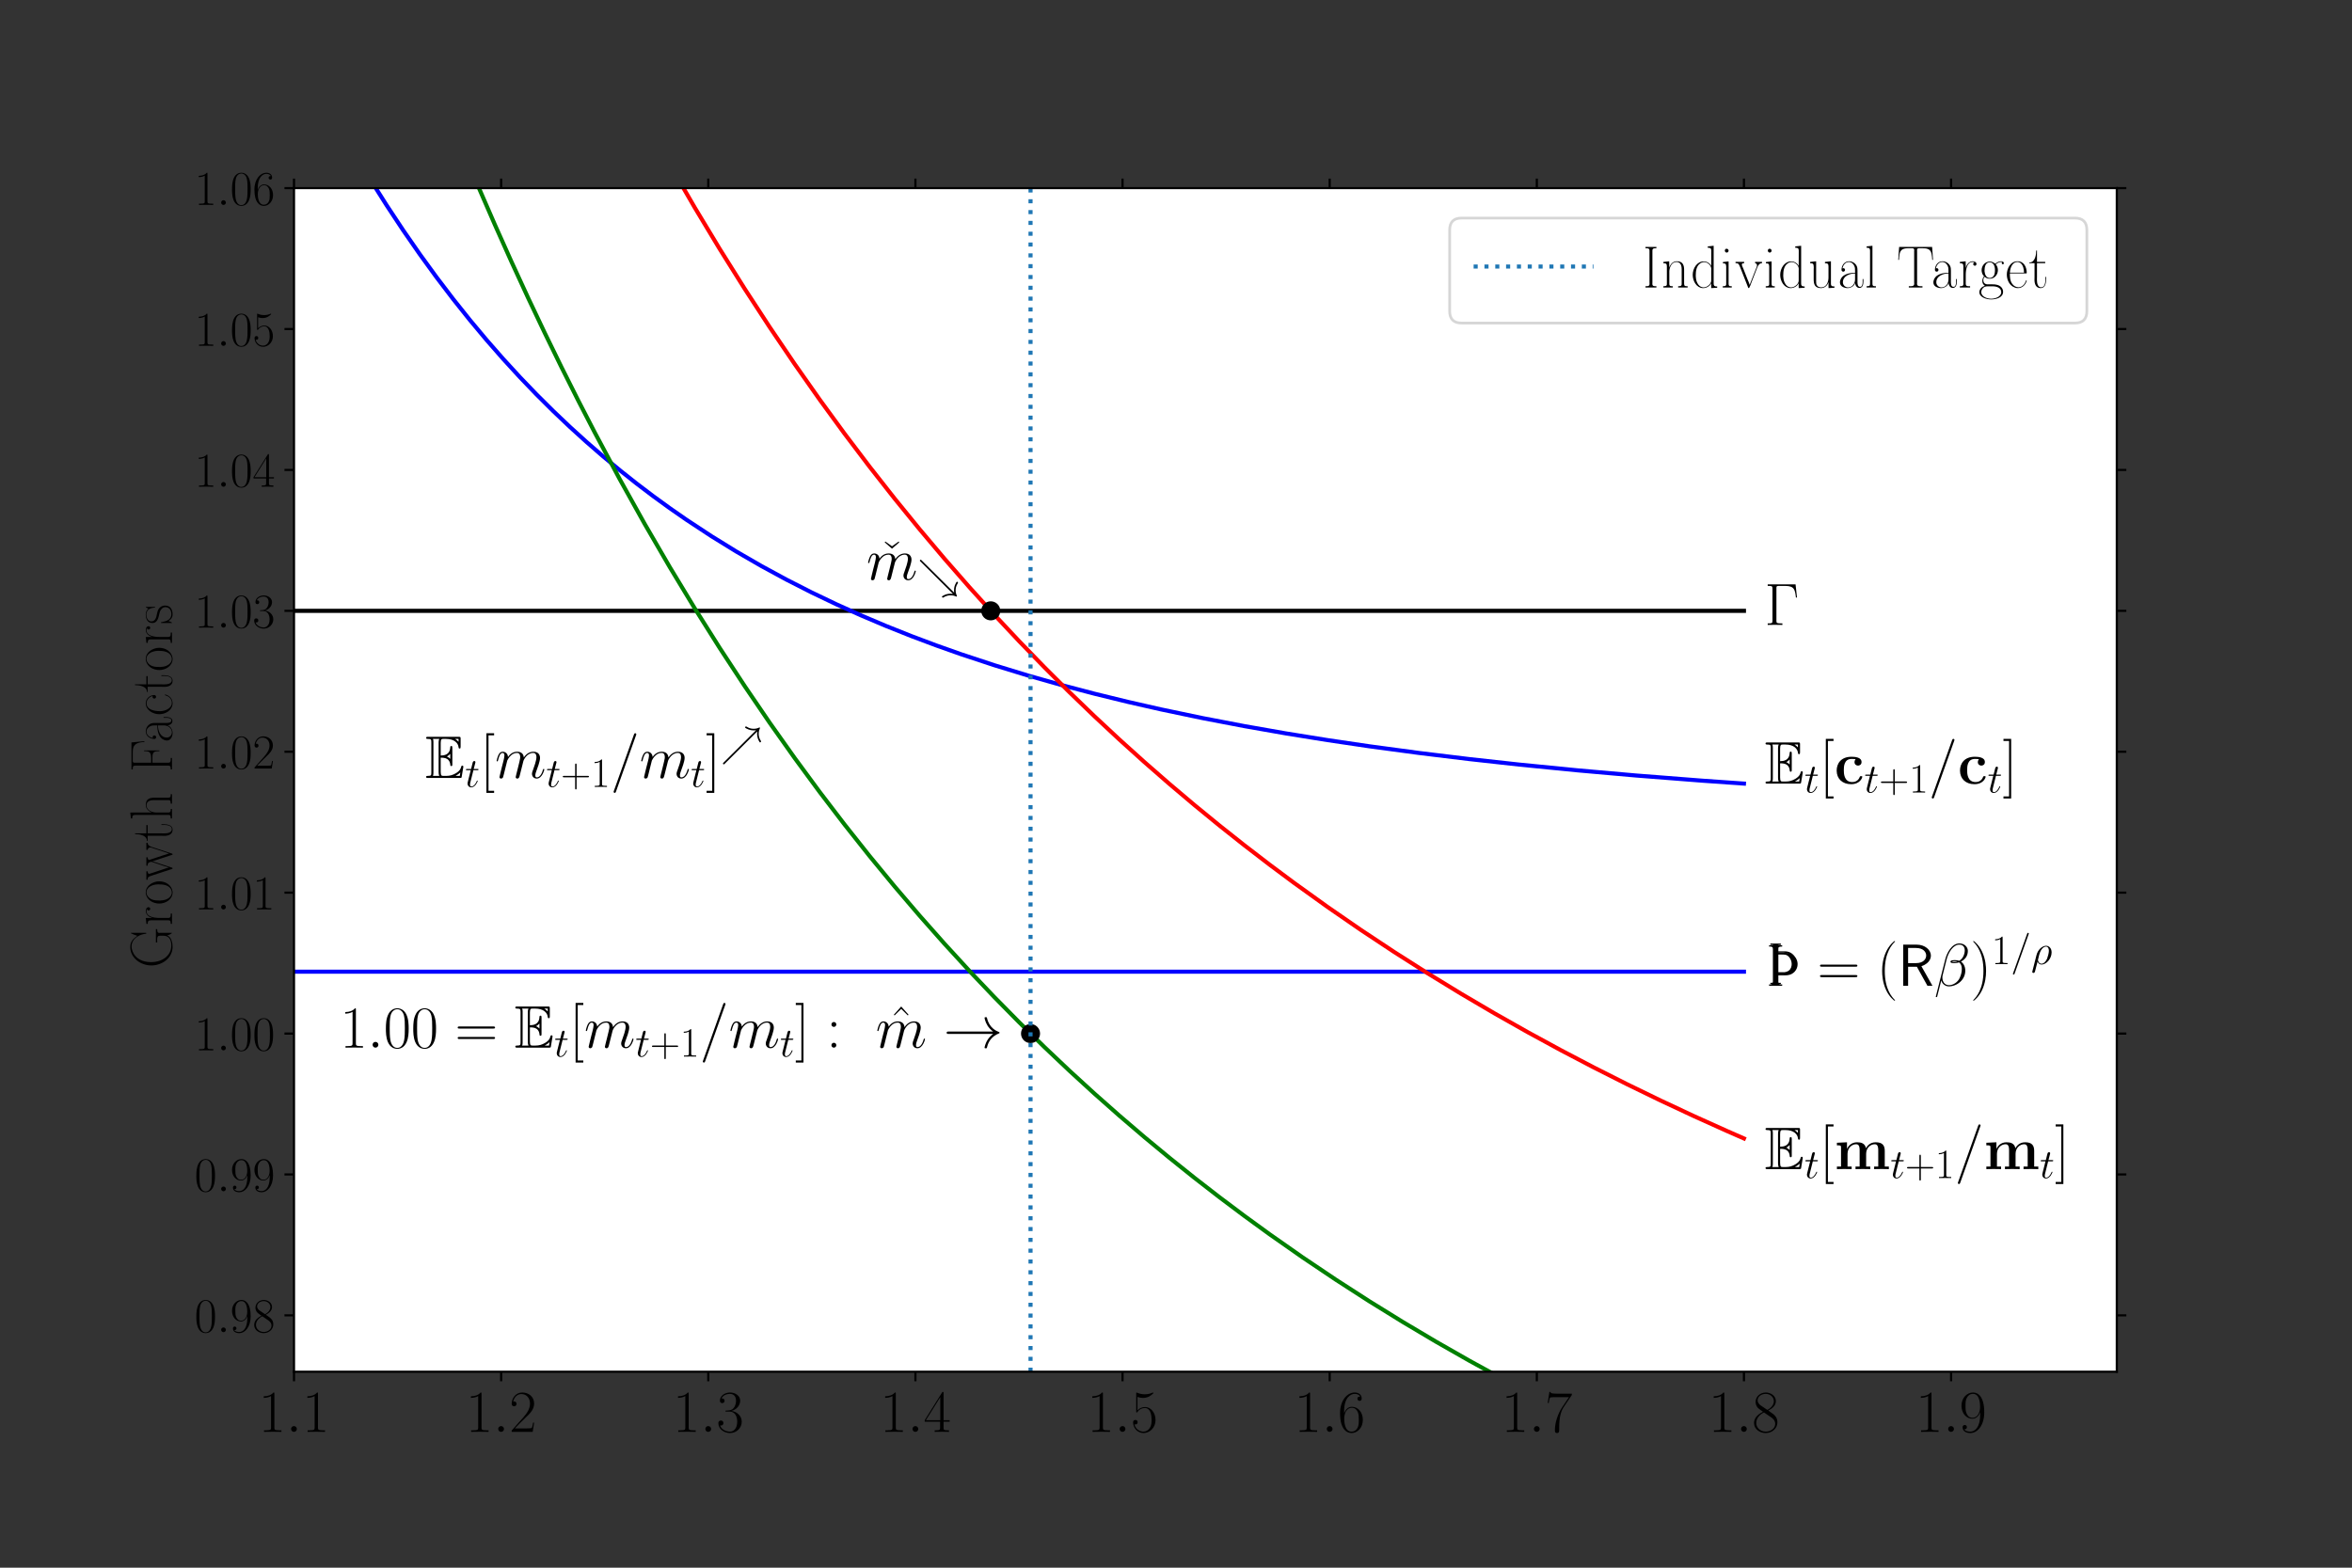 <?xml version="1.0" encoding="utf-8" standalone="no"?>
<!DOCTYPE svg PUBLIC "-//W3C//DTD SVG 1.1//EN"
  "http://www.w3.org/Graphics/SVG/1.1/DTD/svg11.dtd">
<!-- Created with matplotlib (https://matplotlib.org/) -->
<svg height="576pt" version="1.1" viewBox="0 0 864 576" width="864pt" xmlns="http://www.w3.org/2000/svg" xmlns:xlink="http://www.w3.org/1999/xlink">
 <rect x="0" y="0" width="864" height="576" fill="#333333" stroke="none"/>
 <defs>
  <style type="text/css">*{stroke-linecap:butt;stroke-linejoin:round;}</style>
 </defs>
 <g id="figure_1">
  <g id="patch_1">
   <path d="M 0 576 
L 864 576 
L 864 0 
L 0 0 
z
" style="fill:none;"/>
  </g>
  <g id="axes_1">
   <g id="patch_2">
    <path d="M 108 504 
L 777.6 504 
L 777.6 69.12 
L 108 69.12 
z
" style="fill:#ffffff;"/>
   </g>
   <g id="matplotlib.axis_1">
    <g id="xtick_1">
     <g id="line2d_1">
      <defs>
       <path d="M 0 0 
L 0 3.5 
" id="me7f3037ae7" style="stroke:#000000;stroke-width:0.8;"/>
      </defs>
      <g>
       <use style="stroke:#000000;stroke-width:0.8;" x="108" xlink:href="#me7f3037ae7" y="504"/>
      </g>
     </g>
     <g id="line2d_2">
      <defs>
       <path d="M 0 0 
L 0 -3.5 
" id="m2fe7e17b29" style="stroke:#000000;stroke-width:0.8;"/>
      </defs>
      <g>
       <use style="stroke:#000000;stroke-width:0.8;" x="108" xlink:href="#m2fe7e17b29" y="69.12"/>
      </g>
     </g>
     <g id="text_1">
      <!-- $\mathdefault{1.1}$ -->
      <g transform="translate(94.967 526.093)scale(0.22 -0.22)">
       <defs>
        <path d="M 26.594 63.797 
C 26.594 65.891 26.5 66 25.094 66 
C 21.203 61.359 15.297 59.891 9.703 59.688 
C 9.406 59.688 8.906 59.688 8.797 59.5 
C 8.703 59.297 8.703 59.094 8.703 57 
C 11.797 57 17 57.594 21 59.984 
L 21 7.297 
C 21 3.797 20.797 2.594 12.203 2.594 
L 9.203 2.594 
L 9.203 0 
C 14 0.094 19 0.188 23.797 0.188 
C 28.594 0.188 33.594 0.094 38.406 0 
L 38.406 2.594 
L 35.406 2.594 
C 26.797 2.594 26.594 3.688 26.594 7.297 
z
" id="CMR17-49"/>
        <path d="M 18.406 4.797 
C 18.406 7.688 16 9.688 13.594 9.688 
C 10.703 9.688 8.703 7.297 8.703 4.891 
C 8.703 2 11.094 0 13.5 0 
C 16.406 0 18.406 2.391 18.406 4.797 
z
" id="CMMI12-58"/>
       </defs>
       <use transform="scale(0.996)" xlink:href="#CMR17-49"/>
       <use transform="translate(45.69 0)scale(0.996)" xlink:href="#CMMI12-58"/>
       <use transform="translate(72.788 0)scale(0.996)" xlink:href="#CMR17-49"/>
      </g>
     </g>
    </g>
    <g id="xtick_2">
     <g id="line2d_3">
      <g>
       <use style="stroke:#000000;stroke-width:0.8;" x="184.091" xlink:href="#me7f3037ae7" y="504"/>
      </g>
     </g>
     <g id="line2d_4">
      <g>
       <use style="stroke:#000000;stroke-width:0.8;" x="184.091" xlink:href="#m2fe7e17b29" y="69.12"/>
      </g>
     </g>
     <g id="text_2">
      <!-- $\mathdefault{1.2}$ -->
      <g transform="translate(171.058 526.093)scale(0.22 -0.22)">
       <defs>
        <path d="M 41.703 15.469 
L 39.906 15.469 
C 38.906 8.391 38.094 7.188 37.703 6.594 
C 37.203 5.797 30 5.797 28.594 5.797 
L 9.406 5.797 
C 13 9.688 20 16.766 28.5 24.938 
C 34.594 30.719 41.703 37.5 41.703 47.391 
C 41.703 59.188 32.297 66 21.797 66 
C 10.797 66 4.094 56.297 4.094 47.297 
C 4.094 43.391 7 42.891 8.203 42.891 
C 9.203 42.891 12.203 43.484 12.203 46.984 
C 12.203 50.094 9.594 51 8.203 51 
C 7.594 51 7 50.891 6.594 50.688 
C 8.5 59.188 14.297 63.391 20.406 63.391 
C 29.094 63.391 34.797 56.5 34.797 47.391 
C 34.797 38.703 29.703 31.219 24 24.734 
L 4.094 2.297 
L 4.094 0 
L 39.297 0 
z
" id="CMR17-50"/>
       </defs>
       <use transform="scale(0.996)" xlink:href="#CMR17-49"/>
       <use transform="translate(45.69 0)scale(0.996)" xlink:href="#CMMI12-58"/>
       <use transform="translate(72.788 0)scale(0.996)" xlink:href="#CMR17-50"/>
      </g>
     </g>
    </g>
    <g id="xtick_3">
     <g id="line2d_5">
      <g>
       <use style="stroke:#000000;stroke-width:0.8;" x="260.182" xlink:href="#me7f3037ae7" y="504"/>
      </g>
     </g>
     <g id="line2d_6">
      <g>
       <use style="stroke:#000000;stroke-width:0.8;" x="260.182" xlink:href="#m2fe7e17b29" y="69.12"/>
      </g>
     </g>
     <g id="text_3">
      <!-- $\mathdefault{1.3}$ -->
      <g transform="translate(247.149 526.093)scale(0.22 -0.22)">
       <defs>
        <path d="M 22.094 34 
C 31 34 34.906 26.141 34.906 17.094 
C 34.906 5.031 28.5 0.391 22.703 0.391 
C 17.406 0.391 8.797 3.016 6.094 10.797 
C 6.594 10.594 7.094 10.594 7.594 10.594 
C 10 10.594 11.797 12.188 11.797 14.797 
C 11.797 17.688 9.594 19 7.594 19 
C 5.906 19 3.297 18.188 3.297 14.484 
C 3.297 5.234 12.297 -2 22.906 -2 
C 34 -2 42.5 6.75 42.5 16.984 
C 42.5 26.844 34.5 34 25 35.094 
C 32.594 36.672 39.906 43.375 39.906 52.391 
C 39.906 60.25 32 66 23 66 
C 13.906 66 5.906 60.344 5.906 52.297 
C 5.906 48.797 8.5 48.188 9.797 48.188 
C 11.906 48.188 13.703 49.484 13.703 52.094 
C 13.703 54.688 11.906 56 9.797 56 
C 9.406 56 8.906 56 8.5 55.797 
C 11.406 62.484 19.297 63.688 22.797 63.688 
C 26.297 63.688 32.906 61.969 32.906 52.297 
C 32.906 49.484 32.5 44.547 29.094 40.219 
C 26.094 36.391 22.703 36.188 19.406 35.891 
C 18.906 35.891 16.594 35.688 16.203 35.688 
C 15.5 35.594 15.094 35.5 15.094 34.797 
C 15.094 34.094 15.203 34 17.203 34 
z
" id="CMR17-51"/>
       </defs>
       <use transform="scale(0.996)" xlink:href="#CMR17-49"/>
       <use transform="translate(45.69 0)scale(0.996)" xlink:href="#CMMI12-58"/>
       <use transform="translate(72.788 0)scale(0.996)" xlink:href="#CMR17-51"/>
      </g>
     </g>
    </g>
    <g id="xtick_4">
     <g id="line2d_7">
      <g>
       <use style="stroke:#000000;stroke-width:0.8;" x="336.273" xlink:href="#me7f3037ae7" y="504"/>
      </g>
     </g>
     <g id="line2d_8">
      <g>
       <use style="stroke:#000000;stroke-width:0.8;" x="336.273" xlink:href="#m2fe7e17b29" y="69.12"/>
      </g>
     </g>
     <g id="text_4">
      <!-- $\mathdefault{1.4}$ -->
      <g transform="translate(323.24 526.093)scale(0.22 -0.22)">
       <defs>
        <path d="M 33.594 64.797 
C 33.594 66.891 33.5 67 31.703 67 
L 2 19.594 
L 2 17 
L 27.797 17 
L 27.797 7.188 
C 27.797 3.594 27.594 2.594 20.594 2.594 
L 18.703 2.594 
L 18.703 0 
C 21.906 0.188 27.297 0.188 30.703 0.188 
C 34.094 0.188 39.5 0.188 42.703 0 
L 42.703 2.594 
L 40.797 2.594 
C 33.797 2.594 33.594 3.594 33.594 7.188 
L 33.594 17 
L 43.797 17 
L 43.797 19.594 
L 33.594 19.594 
z
M 28.094 58.172 
L 28.094 19.594 
L 4 19.594 
z
" id="CMR17-52"/>
       </defs>
       <use transform="scale(0.996)" xlink:href="#CMR17-49"/>
       <use transform="translate(45.69 0)scale(0.996)" xlink:href="#CMMI12-58"/>
       <use transform="translate(72.788 0)scale(0.996)" xlink:href="#CMR17-52"/>
      </g>
     </g>
    </g>
    <g id="xtick_5">
     <g id="line2d_9">
      <g>
       <use style="stroke:#000000;stroke-width:0.8;" x="412.364" xlink:href="#me7f3037ae7" y="504"/>
      </g>
     </g>
     <g id="line2d_10">
      <g>
       <use style="stroke:#000000;stroke-width:0.8;" x="412.364" xlink:href="#m2fe7e17b29" y="69.12"/>
      </g>
     </g>
     <g id="text_5">
      <!-- $\mathdefault{1.5}$ -->
      <g transform="translate(399.331 526.093)scale(0.22 -0.22)">
       <defs>
        <path d="M 11.406 58.594 
C 12.406 58.188 16.5 56.891 20.703 56.891 
C 30 56.891 35.094 61.891 38 64.688 
C 38 65.484 38 66 37.406 66 
C 37.297 66 37.094 66 36.297 65.594 
C 32.797 64.094 28.703 63 23.703 63 
C 20.703 63 16.203 63.359 11.297 65.484 
C 10.203 66 10 66 9.906 66 
C 9.406 66 9.297 65.891 9.297 63.906 
L 9.297 34.859 
C 9.297 33.016 9.297 32.5 10.297 32.5 
C 10.797 32.5 11 32.703 11.5 33.422 
C 14.703 38.047 19.094 40 24.094 40 
C 27.594 40 35.094 37.734 35.094 20.203 
C 35.094 16.984 35.094 11.188 32.094 6.594 
C 29.594 2.484 25.703 0.391 21.406 0.391 
C 14.797 0.391 8.094 4.984 6.297 12.688 
C 6.703 12.594 7.5 12.391 7.906 12.391 
C 9.203 12.391 11.703 13.094 11.703 16.188 
C 11.703 18.891 9.797 20 7.906 20 
C 5.594 20 4.094 18.594 4.094 15.797 
C 4.094 7.094 11 -2 21.594 -2 
C 31.906 -2 41.703 6.891 41.703 19.797 
C 41.703 32.094 33.906 41.594 24.203 41.594 
C 19.094 41.594 14.797 39.688 11.406 36 
z
" id="CMR17-53"/>
       </defs>
       <use transform="scale(0.996)" xlink:href="#CMR17-49"/>
       <use transform="translate(45.69 0)scale(0.996)" xlink:href="#CMMI12-58"/>
       <use transform="translate(72.788 0)scale(0.996)" xlink:href="#CMR17-53"/>
      </g>
     </g>
    </g>
    <g id="xtick_6">
     <g id="line2d_11">
      <g>
       <use style="stroke:#000000;stroke-width:0.8;" x="488.455" xlink:href="#me7f3037ae7" y="504"/>
      </g>
     </g>
     <g id="line2d_12">
      <g>
       <use style="stroke:#000000;stroke-width:0.8;" x="488.455" xlink:href="#m2fe7e17b29" y="69.12"/>
      </g>
     </g>
     <g id="text_6">
      <!-- $\mathdefault{1.6}$ -->
      <g transform="translate(475.422 526.093)scale(0.22 -0.22)">
       <defs>
        <path d="M 10.594 34.344 
C 10.594 58 21.797 63.688 28.297 63.688 
C 30.406 63.688 35.5 63.266 37.5 59.094 
C 35.906 59.094 32.906 59.094 32.906 55.594 
C 32.906 52.891 35.094 52 36.5 52 
C 37.406 52 40.094 52.391 40.094 55.797 
C 40.094 62.297 35.094 66 28.203 66 
C 16.297 66 3.797 53.297 3.797 31.422 
C 3.797 4.016 15.094 -2 23.094 -2 
C 32.797 -2 42 6.734 42 20.234 
C 42 32.828 33.906 42 23.703 42 
C 17.594 42 13.094 37.969 10.594 30.922 
z
M 23.094 0.391 
C 10.797 0.391 10.797 18.938 10.797 22.656 
C 10.797 29.906 14.203 40.391 23.5 40.391 
C 25.203 40.391 30.094 40.391 33.406 33.438 
C 35.203 29.516 35.203 25.375 35.203 20.344 
C 35.203 14.906 35.203 10.875 33.094 6.844 
C 30.906 2.703 27.703 0.391 23.094 0.391 
z
" id="CMR17-54"/>
       </defs>
       <use transform="scale(0.996)" xlink:href="#CMR17-49"/>
       <use transform="translate(45.69 0)scale(0.996)" xlink:href="#CMMI12-58"/>
       <use transform="translate(72.788 0)scale(0.996)" xlink:href="#CMR17-54"/>
      </g>
     </g>
    </g>
    <g id="xtick_7">
     <g id="line2d_13">
      <g>
       <use style="stroke:#000000;stroke-width:0.8;" x="564.545" xlink:href="#me7f3037ae7" y="504"/>
      </g>
     </g>
     <g id="line2d_14">
      <g>
       <use style="stroke:#000000;stroke-width:0.8;" x="564.545" xlink:href="#m2fe7e17b29" y="69.12"/>
      </g>
     </g>
     <g id="text_7">
      <!-- $\mathdefault{1.7}$ -->
      <g transform="translate(551.513 526.093)scale(0.22 -0.22)">
       <defs>
        <path d="M 45.094 61.797 
L 45.094 64 
L 21.594 64 
C 9.906 64 9.703 65.094 9.297 67 
L 7.5 67 
L 4.594 48.5 
L 6.406 48.5 
C 6.703 50.406 7.406 55.5 8.594 57.391 
C 9.203 58.188 16.594 58.188 18.297 58.188 
L 40.297 58.188 
L 29.203 41.719 
C 21.797 30.641 16.703 15.672 16.703 2.594 
C 16.703 1.391 16.703 -2 20.297 -2 
C 23.906 -2 23.906 1.391 23.906 2.688 
L 23.906 7.281 
C 23.906 23.656 26.703 34.438 31.297 41.312 
z
" id="CMR17-55"/>
       </defs>
       <use transform="scale(0.996)" xlink:href="#CMR17-49"/>
       <use transform="translate(45.69 0)scale(0.996)" xlink:href="#CMMI12-58"/>
       <use transform="translate(72.788 0)scale(0.996)" xlink:href="#CMR17-55"/>
      </g>
     </g>
    </g>
    <g id="xtick_8">
     <g id="line2d_15">
      <g>
       <use style="stroke:#000000;stroke-width:0.8;" x="640.636" xlink:href="#me7f3037ae7" y="504"/>
      </g>
     </g>
     <g id="line2d_16">
      <g>
       <use style="stroke:#000000;stroke-width:0.8;" x="640.636" xlink:href="#m2fe7e17b29" y="69.12"/>
      </g>
     </g>
     <g id="text_8">
      <!-- $\mathdefault{1.8}$ -->
      <g transform="translate(627.604 526.093)scale(0.22 -0.22)">
       <defs>
        <path d="M 27.203 35.766 
C 33.5 38.969 39.906 43.797 39.906 51.531 
C 39.906 60.688 31.094 66 23 66 
C 13.906 66 5.906 59.375 5.906 50.234 
C 5.906 47.719 6.5 43.391 10.406 39.578 
C 11.406 38.578 15.594 35.562 18.297 33.656 
C 13.797 31.344 3.297 25.812 3.297 14.766 
C 3.297 4.406 13.094 -2 22.797 -2 
C 33.5 -2 42.5 5.719 42.5 15.969 
C 42.5 25.109 36.406 29.328 32.406 32.047 
z
M 14.094 44.609 
C 13.297 45.109 9.297 48.219 9.297 52.938 
C 9.297 59.078 15.594 63.688 22.797 63.688 
C 30.703 63.688 36.5 58.062 36.5 51.531 
C 36.5 42.188 26.094 36.859 25.594 36.859 
C 25.5 36.859 25.406 36.859 24.594 37.469 
z
M 32.5 24 
C 34 22.906 38.797 19.578 38.797 13.453 
C 38.797 6.016 31.406 0.391 23 0.391 
C 13.906 0.391 7 6.922 7 14.859 
C 7 22.797 13.094 29.438 20 32.547 
z
" id="CMR17-56"/>
       </defs>
       <use transform="scale(0.996)" xlink:href="#CMR17-49"/>
       <use transform="translate(45.69 0)scale(0.996)" xlink:href="#CMMI12-58"/>
       <use transform="translate(72.788 0)scale(0.996)" xlink:href="#CMR17-56"/>
      </g>
     </g>
    </g>
    <g id="xtick_9">
     <g id="line2d_17">
      <g>
       <use style="stroke:#000000;stroke-width:0.8;" x="716.727" xlink:href="#me7f3037ae7" y="504"/>
      </g>
     </g>
     <g id="line2d_18">
      <g>
       <use style="stroke:#000000;stroke-width:0.8;" x="716.727" xlink:href="#m2fe7e17b29" y="69.12"/>
      </g>
     </g>
     <g id="text_9">
      <!-- $\mathdefault{1.9}$ -->
      <g transform="translate(703.695 526.093)scale(0.22 -0.22)">
       <defs>
        <path d="M 35.203 29.234 
C 35.203 7 26.094 0.391 18.594 0.391 
C 16.297 0.391 10.703 0.672 8.406 4.391 
C 11 4 12.906 5.391 12.906 7.891 
C 12.906 10.594 10.703 11.5 9.297 11.5 
C 8.406 11.5 5.703 11.094 5.703 7.688 
C 5.703 1.062 11.594 -2 18.797 -2 
C 30.297 -2 42 10.391 42 32.656 
C 42 60.266 30.797 66 23.203 66 
C 13.297 66 3.797 57.25 3.797 43.75 
C 3.797 31.25 11.906 22 22.094 22 
C 30.5 22 34.203 29.844 35.203 33.156 
z
M 22.297 23.594 
C 19.594 23.594 15.797 24.094 12.703 30.141 
C 10.594 34.078 10.594 38.703 10.594 43.641 
C 10.594 49.594 10.594 53.719 13.406 58.156 
C 14.797 60.266 17.406 63.688 23.203 63.688 
C 35 63.688 35 45.453 35 41.422 
C 35 34.266 31.797 23.594 22.297 23.594 
z
" id="CMR17-57"/>
       </defs>
       <use transform="scale(0.996)" xlink:href="#CMR17-49"/>
       <use transform="translate(45.69 0)scale(0.996)" xlink:href="#CMMI12-58"/>
       <use transform="translate(72.788 0)scale(0.996)" xlink:href="#CMR17-57"/>
      </g>
     </g>
    </g>
   </g>
   <g id="matplotlib.axis_2">
    <g id="ytick_1">
     <g id="line2d_19">
      <defs>
       <path d="M 0 0 
L -3.5 0 
" id="m63a8dd7324" style="stroke:#000000;stroke-width:0.8;"/>
      </defs>
      <g>
       <use style="stroke:#000000;stroke-width:0.8;" x="108" xlink:href="#m63a8dd7324" y="483.291"/>
      </g>
     </g>
     <g id="line2d_20">
      <defs>
       <path d="M 0 0 
L 3.5 0 
" id="m8b85beacf2" style="stroke:#000000;stroke-width:0.8;"/>
      </defs>
      <g>
       <use style="stroke:#000000;stroke-width:0.8;" x="777.6" xlink:href="#m8b85beacf2" y="483.291"/>
      </g>
     </g>
     <g id="text_10">
      <!-- $\mathdefault{0.98}$ -->
      <g transform="translate(71.45 489.466)scale(0.18 -0.18)">
       <defs>
        <path d="M 42 31.844 
C 42 37.969 41.906 48.422 37.703 56.453 
C 34 63.484 28.094 66 22.906 66 
C 18.094 66 12 63.781 8.203 56.562 
C 4.203 49.016 3.797 39.672 3.797 31.844 
C 3.797 26.109 3.906 17.375 7 9.734 
C 11.297 -0.609 19 -2 22.906 -2 
C 27.5 -2 34.5 -0.109 38.594 9.438 
C 41.594 16.375 42 24.5 42 31.844 
z
M 22.906 -0.406 
C 16.5 -0.406 12.703 5.125 11.297 12.75 
C 10.203 18.688 10.203 27.328 10.203 32.953 
C 10.203 40.688 10.203 47.109 11.5 53.234 
C 13.406 61.781 19 64.391 22.906 64.391 
C 27 64.391 32.297 61.672 34.203 53.438 
C 35.5 47.719 35.594 40.984 35.594 32.953 
C 35.594 26.422 35.594 18.375 34.406 12.453 
C 32.297 1.5 26.406 -0.406 22.906 -0.406 
z
" id="CMR17-48"/>
       </defs>
       <use transform="scale(0.996)" xlink:href="#CMR17-48"/>
       <use transform="translate(45.69 0)scale(0.996)" xlink:href="#CMMI12-58"/>
       <use transform="translate(72.788 0)scale(0.996)" xlink:href="#CMR17-57"/>
       <use transform="translate(118.478 0)scale(0.996)" xlink:href="#CMR17-56"/>
      </g>
     </g>
    </g>
    <g id="ytick_2">
     <g id="line2d_21">
      <g>
       <use style="stroke:#000000;stroke-width:0.8;" x="108" xlink:href="#m63a8dd7324" y="431.52"/>
      </g>
     </g>
     <g id="line2d_22">
      <g>
       <use style="stroke:#000000;stroke-width:0.8;" x="777.6" xlink:href="#m8b85beacf2" y="431.52"/>
      </g>
     </g>
     <g id="text_11">
      <!-- $\mathdefault{0.99}$ -->
      <g transform="translate(71.45 437.695)scale(0.18 -0.18)">
       <use transform="scale(0.996)" xlink:href="#CMR17-48"/>
       <use transform="translate(45.69 0)scale(0.996)" xlink:href="#CMMI12-58"/>
       <use transform="translate(72.788 0)scale(0.996)" xlink:href="#CMR17-57"/>
       <use transform="translate(118.478 0)scale(0.996)" xlink:href="#CMR17-57"/>
      </g>
     </g>
    </g>
    <g id="ytick_3">
     <g id="line2d_23">
      <g>
       <use style="stroke:#000000;stroke-width:0.8;" x="108" xlink:href="#m63a8dd7324" y="379.749"/>
      </g>
     </g>
     <g id="line2d_24">
      <g>
       <use style="stroke:#000000;stroke-width:0.8;" x="777.6" xlink:href="#m8b85beacf2" y="379.749"/>
      </g>
     </g>
     <g id="text_12">
      <!-- $\mathdefault{1.00}$ -->
      <g transform="translate(71.45 385.923)scale(0.18 -0.18)">
       <use transform="scale(0.996)" xlink:href="#CMR17-49"/>
       <use transform="translate(45.69 0)scale(0.996)" xlink:href="#CMMI12-58"/>
       <use transform="translate(72.788 0)scale(0.996)" xlink:href="#CMR17-48"/>
       <use transform="translate(118.478 0)scale(0.996)" xlink:href="#CMR17-48"/>
      </g>
     </g>
    </g>
    <g id="ytick_4">
     <g id="line2d_25">
      <g>
       <use style="stroke:#000000;stroke-width:0.8;" x="108" xlink:href="#m63a8dd7324" y="327.977"/>
      </g>
     </g>
     <g id="line2d_26">
      <g>
       <use style="stroke:#000000;stroke-width:0.8;" x="777.6" xlink:href="#m8b85beacf2" y="327.977"/>
      </g>
     </g>
     <g id="text_13">
      <!-- $\mathdefault{1.01}$ -->
      <g transform="translate(71.45 334.152)scale(0.18 -0.18)">
       <use transform="scale(0.996)" xlink:href="#CMR17-49"/>
       <use transform="translate(45.69 0)scale(0.996)" xlink:href="#CMMI12-58"/>
       <use transform="translate(72.788 0)scale(0.996)" xlink:href="#CMR17-48"/>
       <use transform="translate(118.478 0)scale(0.996)" xlink:href="#CMR17-49"/>
      </g>
     </g>
    </g>
    <g id="ytick_5">
     <g id="line2d_27">
      <g>
       <use style="stroke:#000000;stroke-width:0.8;" x="108" xlink:href="#m63a8dd7324" y="276.206"/>
      </g>
     </g>
     <g id="line2d_28">
      <g>
       <use style="stroke:#000000;stroke-width:0.8;" x="777.6" xlink:href="#m8b85beacf2" y="276.206"/>
      </g>
     </g>
     <g id="text_14">
      <!-- $\mathdefault{1.02}$ -->
      <g transform="translate(71.45 282.38)scale(0.18 -0.18)">
       <use transform="scale(0.996)" xlink:href="#CMR17-49"/>
       <use transform="translate(45.69 0)scale(0.996)" xlink:href="#CMMI12-58"/>
       <use transform="translate(72.788 0)scale(0.996)" xlink:href="#CMR17-48"/>
       <use transform="translate(118.478 0)scale(0.996)" xlink:href="#CMR17-50"/>
      </g>
     </g>
    </g>
    <g id="ytick_6">
     <g id="line2d_29">
      <g>
       <use style="stroke:#000000;stroke-width:0.8;" x="108" xlink:href="#m63a8dd7324" y="224.434"/>
      </g>
     </g>
     <g id="line2d_30">
      <g>
       <use style="stroke:#000000;stroke-width:0.8;" x="777.6" xlink:href="#m8b85beacf2" y="224.434"/>
      </g>
     </g>
     <g id="text_15">
      <!-- $\mathdefault{1.03}$ -->
      <g transform="translate(71.45 230.609)scale(0.18 -0.18)">
       <use transform="scale(0.996)" xlink:href="#CMR17-49"/>
       <use transform="translate(45.69 0)scale(0.996)" xlink:href="#CMMI12-58"/>
       <use transform="translate(72.788 0)scale(0.996)" xlink:href="#CMR17-48"/>
       <use transform="translate(118.478 0)scale(0.996)" xlink:href="#CMR17-51"/>
      </g>
     </g>
    </g>
    <g id="ytick_7">
     <g id="line2d_31">
      <g>
       <use style="stroke:#000000;stroke-width:0.8;" x="108" xlink:href="#m63a8dd7324" y="172.663"/>
      </g>
     </g>
     <g id="line2d_32">
      <g>
       <use style="stroke:#000000;stroke-width:0.8;" x="777.6" xlink:href="#m8b85beacf2" y="172.663"/>
      </g>
     </g>
     <g id="text_16">
      <!-- $\mathdefault{1.04}$ -->
      <g transform="translate(71.45 178.838)scale(0.18 -0.18)">
       <use transform="scale(0.996)" xlink:href="#CMR17-49"/>
       <use transform="translate(45.69 0)scale(0.996)" xlink:href="#CMMI12-58"/>
       <use transform="translate(72.788 0)scale(0.996)" xlink:href="#CMR17-48"/>
       <use transform="translate(118.478 0)scale(0.996)" xlink:href="#CMR17-52"/>
      </g>
     </g>
    </g>
    <g id="ytick_8">
     <g id="line2d_33">
      <g>
       <use style="stroke:#000000;stroke-width:0.8;" x="108" xlink:href="#m63a8dd7324" y="120.891"/>
      </g>
     </g>
     <g id="line2d_34">
      <g>
       <use style="stroke:#000000;stroke-width:0.8;" x="777.6" xlink:href="#m8b85beacf2" y="120.891"/>
      </g>
     </g>
     <g id="text_17">
      <!-- $\mathdefault{1.05}$ -->
      <g transform="translate(71.45 127.066)scale(0.18 -0.18)">
       <use transform="scale(0.996)" xlink:href="#CMR17-49"/>
       <use transform="translate(45.69 0)scale(0.996)" xlink:href="#CMMI12-58"/>
       <use transform="translate(72.788 0)scale(0.996)" xlink:href="#CMR17-48"/>
       <use transform="translate(118.478 0)scale(0.996)" xlink:href="#CMR17-53"/>
      </g>
     </g>
    </g>
    <g id="ytick_9">
     <g id="line2d_35">
      <g>
       <use style="stroke:#000000;stroke-width:0.8;" x="108" xlink:href="#m63a8dd7324" y="69.12"/>
      </g>
     </g>
     <g id="line2d_36">
      <g>
       <use style="stroke:#000000;stroke-width:0.8;" x="777.6" xlink:href="#m8b85beacf2" y="69.12"/>
      </g>
     </g>
     <g id="text_18">
      <!-- $\mathdefault{1.06}$ -->
      <g transform="translate(71.45 75.295)scale(0.18 -0.18)">
       <use transform="scale(0.996)" xlink:href="#CMR17-49"/>
       <use transform="translate(45.69 0)scale(0.996)" xlink:href="#CMMI12-58"/>
       <use transform="translate(72.788 0)scale(0.996)" xlink:href="#CMR17-48"/>
       <use transform="translate(118.478 0)scale(0.996)" xlink:href="#CMR17-54"/>
      </g>
     </g>
    </g>
    <g id="text_19">
     <!-- Growth Factors -->
     <g transform="translate(63.187 355.821)rotate(-90)scale(0.22 -0.22)">
      <defs>
       <path d="M 55.297 8.031 
L 55.406 8.031 
C 55.906 5.578 58.094 0.297 59.5 0.297 
L 59.594 0.297 
C 59.703 0.391 59.797 0.594 59.797 0.891 
C 59.797 1.188 59.703 1.703 59.703 1.906 
L 59.703 18.969 
C 59.703 19.578 59.594 20.391 59.594 21.109 
C 59.594 24.594 62 24.797 65.906 24.797 
L 65.906 27 
L 43.594 27 
L 43.594 24.797 
C 44.797 24.797 46.203 24.891 47.703 24.891 
C 52 24.891 54.797 24.594 54.797 20.188 
L 54.797 14.172 
C 54.797 8.75 52.297 1.188 38.406 1.188 
C 21.297 1.188 10.594 16.406 10.594 35.094 
C 10.594 44.594 13.203 54.391 20.203 60.891 
C 24.594 65 31 67.797 37.094 67.797 
C 48.5 67.797 55.703 57.5 57.797 46.688 
L 58.094 44.594 
C 58.297 44 58.094 43 59 43 
C 59.594 43 59.703 43.391 59.703 43.891 
L 59.703 69.094 
C 59.703 68.5 59.703 68.891 59.406 69 
L 59.297 69 
C 58.5 69 55.094 59.781 54.703 58.219 
C 49.797 64.688 45.406 70 35.906 70 
C 17.5 70 5 52.391 5 34.688 
C 5 17.234 16.797 -1 36.406 -1 
C 43 -1 53.094 1.297 55.297 8.031 
z
" id="Computer_Modern_Roman-71"/>
       <path d="M 4.5 42.875 
L 4.5 40.656 
L 5.5 40.656 
C 8.703 40.656 10.406 39.953 10.406 35.516 
L 10.406 5.625 
C 10.406 2.391 8 2.188 4.5 2.188 
L 4.5 0 
L 21.703 0 
L 21.703 2.188 
L 19.703 2.188 
C 16.797 2.188 14.406 2.5 14.406 6.328 
L 14.406 21.078 
C 14.406 29.656 16.203 42.781 25.906 42.781 
C 27 42.781 28.094 42.484 29.094 42.078 
C 27.906 41.562 26.906 40.766 26.906 39.344 
C 26.906 37.938 28 36.516 29.703 36.516 
C 31.203 36.516 32.406 37.828 32.406 39.344 
C 32.406 42.688 28.703 44 26 44 
C 19.906 44 15.297 38.031 14.406 32.484 
L 14.297 44 
z
" id="Computer_Modern_Roman-114"/>
       <path d="M 21.094 44 
C 9.594 42.578 3.703 31.75 3.703 21.234 
C 3.703 10.516 10.703 -1 22.5 -1 
L 23.5 -1 
C 35 0.406 41 11.125 41 21.344 
C 41 31.578 34.094 44 22.5 44 
C 22 44.094 21.594 44 21.094 44 
z
M 8.797 19.625 
L 8.797 21.234 
C 8.797 28.828 9.703 37.312 17.406 41.562 
C 18.703 42.172 20.203 42.672 21.703 42.781 
L 22.406 42.781 
C 32.094 42.781 35.906 31.344 35.906 23.156 
C 35.906 15.172 35.094 3.75 25.094 0.719 
C 24.203 0.516 23.297 0.312 22.406 0.312 
C 15 0.312 10.203 7.797 9.297 14.969 
C 9 16.484 9 18.109 8.797 19.625 
z
" id="Computer_Modern_Roman-111"/>
       <path d="M 1.406 43 
L 1.406 40.797 
L 2.203 40.797 
C 6.203 40.797 6.703 38.969 8.797 32.516 
L 19 1.422 
C 19.297 0.609 19.5 -1 20.594 -1 
L 20.703 -1 
C 21.594 -0.812 21.906 1.016 22.203 1.812 
L 28 19.484 
C 28.906 22.312 29.797 25.141 30.797 27.969 
C 31.297 29.578 32 31.203 32.297 32.812 
L 32.406 32.812 
C 32.703 31.203 33.406 29.578 33.906 27.969 
C 34.906 25.141 35.797 22.312 36.703 19.484 
L 42.5 1.812 
C 42.797 1.016 43.094 -0.812 44 -1 
L 44.094 -1 
C 45.203 -1 45.406 0.609 45.703 1.422 
L 48.406 9.594 
C 51 17.562 53.594 25.453 56.203 33.422 
C 57.203 36.656 59 40.797 63.297 40.797 
L 63.297 43 
L 51.5 43 
L 51.5 40.797 
C 54 40.797 55.5 38.469 55.5 36.656 
C 55.5 35.141 54.906 33.625 54.406 32.203 
C 51.406 23.219 48.5 14.141 45.5 5.156 
C 44.297 7.984 43.5 11 42.594 13.938 
C 40.297 20.906 37.906 27.969 35.594 35.031 
C 35.297 36.047 34.703 37.266 34.703 38.375 
C 34.703 40.484 37.297 40.797 38.906 40.797 
L 38.906 43 
L 25 43 
L 25 40.797 
L 25.703 40.797 
C 28.5 40.797 30 40.188 31 36.75 
C 31.203 36.25 31.5 35.547 31.5 34.938 
L 31.5 34.734 
C 31.406 33.719 31 32.812 30.703 31.906 
L 28.797 26.359 
C 26.406 19.484 24 12.422 22 5.453 
L 21.906 5.453 
C 21.703 6.562 21.203 7.672 20.906 8.781 
L 19 14.547 
C 17.094 20.297 15.203 25.953 13.297 31.703 
L 11.906 36.141 
C 11.594 36.859 11.297 37.656 11.297 38.375 
L 11.297 38.672 
C 11.594 40.484 14 40.797 15.5 40.797 
L 15.5 43 
z
" id="Computer_Modern_Roman-119"/>
       <path d="M 13.203 62 
C 13.203 56.141 11.906 41.984 1.703 41.984 
L 1.703 40.797 
L 10.406 40.797 
L 10.406 17.469 
C 10.406 16.062 10.297 14.438 10.297 12.922 
C 10.297 6.672 12.297 -1 20.594 -1 
C 28.297 -1 29.797 7.578 29.797 13.828 
L 29.797 17.766 
L 28.5 17.766 
C 28.5 16.25 28.594 14.75 28.594 13.125 
C 28.594 8.578 27.703 0.312 21.5 0.312 
C 15.703 0.312 14.406 7.469 14.406 12.922 
C 14.406 14.641 14.5 16.25 14.5 17.969 
L 14.5 40.797 
L 28.297 40.797 
L 28.297 43 
L 14.5 43 
L 14.5 62 
z
" id="Computer_Modern_Roman-116"/>
       <path d="M 4.703 68.875 
L 4.703 66.656 
L 5.906 66.656 
C 9.406 66.656 10.594 65.141 10.594 61.719 
L 10.594 5.828 
C 10.594 2.797 9.297 2.188 4.703 2.188 
L 4.703 0 
L 20.594 0 
L 20.594 2.188 
L 19.203 2.188 
C 16.906 2.188 14.703 2.5 14.703 5.625 
L 14.703 27.719 
C 15.297 34.578 18.797 42.75 26.703 42.75 
C 33 42.75 35.406 37.703 35.406 30.438 
L 35.406 5.625 
C 35.406 2.391 33 2.188 29.5 2.188 
L 29.5 0 
L 45.406 0 
L 45.406 2.188 
L 43.797 2.188 
C 41.5 2.188 39.5 2.5 39.5 6.031 
L 39.5 29.328 
C 39.5 36.094 38.203 43.969 27.5 43.969 
C 22.297 43.969 18.406 41.031 16.094 36.797 
C 15.5 35.797 14.906 34.578 14.703 33.469 
L 14.594 70 
z
" id="Computer_Modern_Roman-104"/>
       <path d="M 7.297 68 
L 7.297 65.797 
L 9 65.797 
C 11.594 65.797 13.703 65.5 13.703 61.594 
L 13.703 6.359 
C 13.703 2.484 12 2.188 7.297 2.188 
L 7.297 0 
L 26.594 0 
L 26.594 2.188 
L 24.297 2.188 
C 20.797 2.188 18.594 2.484 18.594 6.266 
L 18.594 32.797 
L 27.797 32.797 
C 31 32.797 34.703 32.594 36.5 29.812 
C 37.797 27.922 37.906 25.234 37.906 22.859 
L 37.906 21.172 
L 39.203 21.172 
L 39.203 46.688 
L 37.906 46.688 
L 37.906 45 
C 37.906 37.5 35.703 35 25.703 35 
L 18.594 35 
L 18.594 63 
C 18.594 64.797 19.406 65.797 21.297 65.797 
L 34.406 65.797 
C 41.094 65.797 48.703 65.688 51.594 56.891 
C 52.797 53.5 53 49.797 53.406 46.297 
L 54.703 46.297 
L 52.594 68 
z
" id="Computer_Modern_Roman-70"/>
       <path d="M 9 32.156 
C 10.297 37.516 13.797 42.781 19.906 42.781 
C 25.297 42.781 29.203 37.625 30 32.656 
C 30.203 31.344 30.203 29.922 30.203 28.609 
L 30.203 24.672 
C 20.594 24.672 7.406 22.438 5 10.297 
C 4.906 9.688 4.906 8.984 4.906 8.375 
C 4.906 1.594 12.5 -1 17.703 -1 
C 22.594 -1 29 2.203 30.297 7.766 
L 30.406 7.766 
C 30.406 3.516 33.203 -0.703 37.406 -0.703 
C 42.906 -0.703 44.203 5.234 44.203 9.594 
L 44.203 14.141 
L 42.906 14.141 
L 42.906 8.984 
C 42.906 5.75 42.203 1.094 38.594 1.094 
C 34.5 1.094 34.297 6.453 34.297 9.188 
L 34.297 28 
C 34.297 30.531 34.203 33.172 33.203 35.594 
C 31.094 40.547 25.594 44 20.203 44 
C 12.5 44 7.5 37.109 7.5 29.625 
C 7.5 27.703 8.906 26.594 10.5 26.594 
C 12.094 26.594 13.406 27.906 13.406 29.531 
C 13.406 31.047 12.406 32.453 10.5 32.453 
C 10 32.453 9.5 32.359 9 32.156 
z
M 30.203 23.547 
L 30.203 13.641 
C 30.203 6.953 26.094 0.688 19.203 0.188 
L 18.594 0.188 
C 14 0.188 9.797 3.828 9.797 8.781 
C 9.797 19.312 21.297 23.547 30.203 23.547 
z
" id="Computer_Modern_Roman-97"/>
       <path d="M 34.703 32.469 
C 34.203 32.562 33.703 32.672 33.203 32.672 
C 31.594 32.672 30.406 31.25 30.406 29.734 
C 30.406 28.219 31.594 26.703 33.297 26.703 
C 34.703 26.703 36.094 27.703 36.297 29.234 
L 36.297 29.828 
C 36.297 36.812 30.703 44 22.5 44 
C 11.203 44 4.203 32.156 4.203 21.438 
C 4.203 10.828 10.594 0 21.297 -1 
L 22.297 -1 
C 29.406 -1 35 3.547 37 10.312 
C 37.094 10.719 37.203 11.125 37.203 11.531 
C 37.203 11.828 37 11.938 36.797 11.938 
C 35.703 11.938 35.5 10.016 35.094 9 
C 33.297 3.844 28.5 0.312 23.406 0.312 
C 13.906 0.312 9.297 11.625 9.297 19.922 
C 9.297 28.422 11.094 42.672 22.703 42.672 
C 28.297 42.672 33.406 38.031 34.703 32.469 
z
" id="Computer_Modern_Roman-99"/>
       <path d="M 6.594 5.578 
C 9 1.734 12.203 -1 17.594 -1 
C 24.203 -1 32.297 1.828 32.297 11.562 
C 32.297 16.422 29.703 20.891 25 23.219 
C 19 26.25 8.406 24.844 6 32.438 
C 5.797 33.047 5.703 33.75 5.703 34.469 
C 5.703 40.438 11.703 42.984 17.094 42.984 
C 22.906 42.984 27.906 39.641 28.703 30.109 
C 28.797 29.594 28.703 28.281 29.406 28.281 
C 30 28.281 30.094 28.781 30.094 29.391 
L 30.094 43.078 
C 30.094 43.484 30.094 44 29.703 44 
C 29.203 44 27.594 41.156 27.094 39.641 
C 24.406 42.516 21.5 44 17.5 44 
C 11.406 44 3 42.016 3 33 
C 3 22.391 16.094 22.391 22 20.312 
C 26.094 18.922 29.594 15.453 29.594 11 
L 29.594 10.797 
C 29.406 4.547 24.5 1.078 17.797 1.078 
C 8.5 1.078 5.797 9.703 4.594 16.844 
C 4.5 17.438 4.5 18.625 3.703 18.625 
C 3.094 18.625 3 18.234 3 17.734 
L 3 0.781 
C 3 0.484 3 0.094 3.297 0 
L 3.406 0 
C 4.094 0 5.797 4.359 6.594 6.328 
z
" id="Computer_Modern_Roman-115"/>
      </defs>
      <use transform="scale(0.996)" xlink:href="#Computer_Modern_Roman-71"/>
      <use transform="translate(69.984 0)scale(0.996)" xlink:href="#Computer_Modern_Roman-114"/>
      <use transform="translate(104.643 0)scale(0.996)" xlink:href="#Computer_Modern_Roman-111"/>
      <use transform="translate(146.741 0)scale(0.996)" xlink:href="#Computer_Modern_Roman-119"/>
      <use transform="translate(211.16 0)scale(0.996)" xlink:href="#Computer_Modern_Roman-116"/>
      <use transform="translate(245.818 0)scale(0.996)" xlink:href="#Computer_Modern_Roman-104"/>
      <use transform="translate(325.055 0)scale(0.996)" xlink:href="#Computer_Modern_Roman-70"/>
      <use transform="translate(375.804 0)scale(0.996)" xlink:href="#Computer_Modern_Roman-97"/>
      <use transform="translate(420.383 0)scale(0.996)" xlink:href="#Computer_Modern_Roman-99"/>
      <use transform="translate(460.001 0)scale(0.996)" xlink:href="#Computer_Modern_Roman-116"/>
      <use transform="translate(494.66 0)scale(0.996)" xlink:href="#Computer_Modern_Roman-111"/>
      <use transform="translate(539.238 0)scale(0.996)" xlink:href="#Computer_Modern_Roman-114"/>
      <use transform="translate(573.896 0)scale(0.996)" xlink:href="#Computer_Modern_Roman-115"/>
     </g>
    </g>
   </g>
   <g id="line2d_37">
    <path clip-path="url(#p4a34f00541)" d="M -1 357.019 
L 640.636 357.019 
" style="fill:none;stroke:#0000ff;stroke-linecap:square;stroke-width:1.5;"/>
   </g>
   <g id="line2d_38">
    <path clip-path="url(#p4a34f00541)" d="M -1 224.434 
L 640.636 224.434 
" style="fill:none;stroke:#000000;stroke-linecap:square;stroke-width:1.5;"/>
   </g>
   <g id="line2d_39">
    <path clip-path="url(#p4a34f00541)" d="M 100.099 -1 
L 105.323 9.92 
L 111.441 22.148 
L 117.559 33.822 
L 123.677 44.964 
L 129.795 55.598 
L 135.913 65.745 
L 142.031 75.429 
L 148.148 84.67 
L 154.266 93.486 
L 160.384 101.9 
L 166.502 109.929 
L 172.62 117.594 
L 178.738 124.909 
L 184.856 131.894 
L 190.974 138.563 
L 197.091 144.933 
L 203.209 151.017 
L 209.327 156.83 
L 215.445 162.384 
L 221.563 167.693 
L 227.681 172.768 
L 233.799 177.623 
L 239.916 182.265 
L 246.034 186.707 
L 252.152 190.958 
L 261.329 196.997 
L 270.506 202.658 
L 279.683 207.964 
L 288.859 212.945 
L 298.036 217.623 
L 307.213 222.015 
L 316.39 226.146 
L 325.566 230.034 
L 334.743 233.694 
L 343.92 237.142 
L 353.097 240.391 
L 365.333 244.436 
L 377.568 248.184 
L 389.804 251.658 
L 402.04 254.88 
L 414.275 257.871 
L 426.511 260.652 
L 441.806 263.856 
L 457.101 266.788 
L 472.395 269.473 
L 487.69 271.935 
L 502.984 274.196 
L 521.338 276.664 
L 539.692 278.897 
L 558.045 280.919 
L 579.458 283.037 
L 600.87 284.925 
L 625.342 286.836 
L 640.636 287.91 
L 640.636 287.91 
" style="fill:none;stroke:#0000ff;stroke-linecap:square;stroke-width:1.5;"/>
   </g>
   <g id="line2d_40">
    <path clip-path="url(#p4a34f00541)" d="M 213.593 -1 
L 218.504 8.891 
L 227.681 26.774 
L 236.857 43.941 
L 246.034 60.424 
L 255.211 76.26 
L 264.388 91.482 
L 273.565 106.118 
L 282.741 120.201 
L 291.918 133.753 
L 301.095 146.803 
L 310.272 159.375 
L 319.449 171.492 
L 328.625 183.173 
L 337.802 194.44 
L 346.979 205.311 
L 356.156 215.805 
L 365.333 225.939 
L 374.509 235.728 
L 383.686 245.187 
L 392.863 254.332 
L 402.04 263.175 
L 411.217 271.729 
L 420.393 280.005 
L 429.57 288.016 
L 438.747 295.773 
L 447.924 303.285 
L 457.101 310.562 
L 466.277 317.616 
L 475.454 324.45 
L 487.69 333.243 
L 499.926 341.683 
L 512.161 349.789 
L 524.397 357.577 
L 536.633 365.063 
L 548.868 372.26 
L 561.104 379.184 
L 573.34 385.844 
L 585.576 392.255 
L 597.811 398.427 
L 610.047 404.37 
L 622.283 410.095 
L 634.519 415.611 
L 640.636 418.294 
L 640.636 418.294 
" style="fill:none;stroke:#ff0000;stroke-linecap:square;stroke-width:1.5;"/>
   </g>
   <g id="line2d_41">
    <path clip-path="url(#p4a34f00541)" d="M 147.853 -1 
L 151.207 7.891 
L 157.325 23.729 
L 163.443 39.101 
L 169.561 54.022 
L 175.679 68.507 
L 181.797 82.574 
L 187.915 96.236 
L 194.032 109.507 
L 200.15 122.401 
L 206.268 134.931 
L 212.386 147.111 
L 218.504 158.952 
L 227.681 176.103 
L 236.857 192.56 
L 246.034 208.353 
L 255.211 223.519 
L 264.388 238.089 
L 273.565 252.091 
L 282.741 265.558 
L 291.918 278.511 
L 301.095 290.977 
L 310.272 302.98 
L 319.449 314.543 
L 328.625 325.685 
L 337.802 336.425 
L 346.979 346.783 
L 356.156 356.777 
L 365.333 366.422 
L 374.509 375.734 
L 383.686 384.728 
L 392.863 393.418 
L 402.04 401.817 
L 411.217 409.936 
L 420.393 417.788 
L 429.57 425.384 
L 438.747 432.735 
L 447.924 439.85 
L 457.101 446.738 
L 466.277 453.411 
L 478.513 461.983 
L 490.749 470.204 
L 502.984 478.092 
L 515.22 485.66 
L 527.456 492.929 
L 539.692 499.908 
L 551.927 506.615 
L 564.163 513.062 
L 576.399 519.259 
L 588.635 525.218 
L 600.87 530.952 
L 613.106 536.468 
L 625.342 541.778 
L 637.577 546.889 
L 640.636 548.137 
L 640.636 548.137 
" style="fill:none;stroke:#008000;stroke-linecap:square;stroke-width:1.5;"/>
   </g>
   <g id="line2d_42">
    <path clip-path="url(#p4a34f00541)" d="M 363.949 224.434 
" style="fill:none;stroke:#000000;stroke-linecap:square;stroke-width:1.5;"/>
    <defs>
     <path d="M 0 3 
C 0.796 3 1.559 2.684 2.121 2.121 
C 2.684 1.559 3 0.796 3 0 
C 3 -0.796 2.684 -1.559 2.121 -2.121 
C 1.559 -2.684 0.796 -3 0 -3 
C -0.796 -3 -1.559 -2.684 -2.121 -2.121 
C -2.684 -1.559 -3 -0.796 -3 0 
C -3 0.796 -2.684 1.559 -2.121 2.121 
C -1.559 2.684 -0.796 3 0 3 
z
" id="m4dbebc6b25" style="stroke:#000000;"/>
    </defs>
    <g clip-path="url(#p4a34f00541)">
     <use style="stroke:#000000;" x="363.949" xlink:href="#m4dbebc6b25" y="224.434"/>
    </g>
   </g>
   <g id="line2d_43">
    <path clip-path="url(#p4a34f00541)" d="M 378.566 379.749 
" style="fill:none;stroke:#000000;stroke-linecap:square;stroke-width:1.5;"/>
    <g clip-path="url(#p4a34f00541)">
     <use style="stroke:#000000;" x="378.566" xlink:href="#m4dbebc6b25" y="379.749"/>
    </g>
   </g>
   <g id="line2d_44">
    <path clip-path="url(#p4a34f00541)" d="M 378.566 504 
L 378.566 69.12 
" style="fill:none;stroke:#1f77b4;stroke-dasharray:1.5,2.475;stroke-dashoffset:0;stroke-width:1.5;"/>
   </g>
   <g id="patch_3">
    <path d="M 108 504 
L 108 69.12 
" style="fill:none;stroke:#000000;stroke-linecap:square;stroke-linejoin:miter;stroke-width:0.8;"/>
   </g>
   <g id="patch_4">
    <path d="M 777.6 504 
L 777.6 69.12 
" style="fill:none;stroke:#000000;stroke-linecap:square;stroke-linejoin:miter;stroke-width:0.8;"/>
   </g>
   <g id="patch_5">
    <path d="M 108 504 
L 777.6 504 
" style="fill:none;stroke:#000000;stroke-linecap:square;stroke-linejoin:miter;stroke-width:0.8;"/>
   </g>
   <g id="patch_6">
    <path d="M 108 69.12 
L 777.6 69.12 
" style="fill:none;stroke:#000000;stroke-linecap:square;stroke-linejoin:miter;stroke-width:0.8;"/>
   </g>
   <g id="text_20">
    <!-- $1.00 = \Ex_{t}[\mNrm_{t+1}/\mNrm_{t}]:~ \Trg{m} \rightarrow~~$ -->
    <g transform="translate(124.91 384.926)scale(0.22 -0.22)">
     <defs>
      <path d="M 64.297 32 
C 65.797 32 67.297 32 67.297 33.688 
C 67.297 35.5 65.594 35.5 63.906 35.5 
L 8 35.5 
C 6.297 35.5 4.594 35.5 4.594 33.688 
C 4.594 32 6.094 32 7.594 32 
z
M 63.906 14.484 
C 65.594 14.484 67.297 14.484 67.297 16.297 
C 67.297 18 65.797 18 64.297 18 
L 7.594 18 
C 6.094 18 4.594 18 4.594 16.297 
C 4.594 14.484 6.297 14.484 8 14.484 
z
" id="CMR17-61"/>
      <path d="M 25.906 34 
C 28.406 34 33.203 34 36.703 31.859 
C 41.5 28.719 41.906 23.25 41.906 22.641 
C 42 21.219 42 19.906 43.703 19.906 
C 45.406 19.906 45.406 21.328 45.406 23.156 
L 45.406 50.438 
C 45.406 52.047 45.406 53.656 43.703 53.656 
C 42 53.656 41.906 52.141 41.906 51.344 
C 41.297 38.391 31.094 37.688 25.906 37.594 
L 25.906 58.766 
C 25.906 65.484 27.797 65.484 30.203 65.484 
L 35 65.484 
C 48.5 65.484 55.203 58.562 55.797 51.641 
C 55.906 50.844 56 49.328 57.594 49.328 
C 59.297 49.328 59.297 50.938 59.297 52.641 
L 59.297 65.688 
C 59.297 68.797 59.094 69 56 69 
L 4.797 69 
C 3 69 1.406 69 1.406 67.188 
C 1.406 65.484 3.297 65.484 4.094 65.484 
C 9.797 65.484 10.203 64.688 10.203 59.766 
L 10.203 9.266 
C 10.203 4.5 9.906 3.5 4.594 3.5 
C 3.094 3.5 1.406 3.5 1.406 1.797 
C 1.406 0 3 0 4.797 0 
L 57.797 0 
C 59.703 0 60.703 0 61 1.391 
C 61.094 1.5 63.906 18.391 63.906 18.891 
C 63.906 20.016 63 20.719 62.203 20.719 
C 60.797 20.719 60.406 19.406 60.406 19.297 
C 59.797 16.672 58.797 12.406 51.5 8.047 
C 46.297 4.906 41.203 3.5 35.703 3.5 
L 30.203 3.5 
C 27.797 3.5 25.906 3.5 25.906 10.281 
z
M 55.797 65.484 
L 55.797 60.672 
C 54.094 62.578 52.203 64.188 50.094 65.484 
z
M 36.297 36.094 
C 37.906 36.797 40.094 38.297 41.906 40.406 
L 41.906 31.969 
C 39.5 34.688 36.406 36 36.297 36 
z
M 13.703 59.969 
C 13.703 61.172 13.703 63.688 12.906 65.484 
L 23.5 65.484 
C 22.406 63.188 22.406 59.875 22.406 58.969 
L 22.406 10.078 
C 22.406 6.438 23.094 4.406 23.5 3.5 
L 12.906 3.5 
C 13.703 5.312 13.703 7.844 13.703 9.062 
z
M 50.906 3.5 
L 50.906 3.594 
C 54.094 5.219 56.797 7.344 58.797 9.172 
C 58.703 8.766 58 4.297 57.906 3.5 
z
" id="MSBM10-69"/>
      <path d="M 20.094 40.094 
L 29.297 40.094 
C 31.203 40.094 32.203 40.094 32.203 41.891 
C 32.203 43 31.594 43 29.594 43 
L 20.797 43 
L 24.5 57.25 
C 24.906 58.625 24.906 58.812 24.906 59.5 
C 24.906 61.094 23.594 62 22.297 62 
C 21.5 62 19.203 61.688 18.406 58.531 
L 14.5 43 
L 5.094 43 
C 3.094 43 2.203 43 2.203 41.094 
C 2.203 40.094 2.906 40.094 4.797 40.094 
L 13.703 40.094 
L 7.094 13.766 
C 6.297 10.266 6 9.266 6 7.969 
C 6 3.281 9.297 -1 14.906 -1 
C 25 -1 30.406 13.562 30.406 14.266 
C 30.406 14.859 30 15.156 29.406 15.156 
C 29.203 15.156 28.797 15.156 28.594 14.75 
C 28.5 14.656 28.406 14.562 27.703 12.969 
C 25.594 7.969 21 1 15.203 1 
C 12.203 1 12 3.484 12 5.688 
C 12 5.781 12 7.672 12.297 8.875 
z
" id="CMMI12-116"/>
      <path d="M 23.5 -25 
L 23.5 -21.5 
L 14.094 -21.5 
L 14.094 71.484 
L 23.5 71.484 
L 23.5 75 
L 10.594 75 
L 10.594 -25 
z
" id="CMR17-91"/>
      <path d="M 20.594 29.219 
C 20.797 29.828 23.297 34.812 27 38 
C 29.594 40.391 33 41.984 36.906 41.984 
C 40.906 41.984 42.297 39 42.297 35.016 
C 42.297 34.406 42.297 32.422 41.094 27.734 
L 38.594 17.453 
C 37.797 14.453 35.906 7.078 35.703 5.984 
C 35.297 4.484 34.703 1.891 34.703 1.484 
C 34.703 0.094 35.797 -1 37.297 -1 
C 40.297 -1 40.797 1.297 41.703 4.891 
L 47.703 28.719 
C 47.906 29.531 53.094 41.984 64.094 41.984 
C 68.094 41.984 69.5 39 69.5 35.016 
C 69.5 29.422 65.594 18.547 63.406 12.562 
C 62.5 10.172 62 8.875 62 7.078 
C 62 2.594 65.094 -1 69.906 -1 
C 79.203 -1 82.703 13.656 82.703 14.266 
C 82.703 14.766 82.297 15.156 81.703 15.156 
C 80.797 15.156 80.703 14.859 80.203 13.156 
C 77.906 5.188 74.203 1 70.203 1 
C 69.203 1 67.594 1.094 67.594 4.281 
C 67.594 6.875 68.797 10.078 69.203 11.172 
C 71 15.953 75.5 27.734 75.5 33.516 
C 75.5 39.5 72 44 64.406 44 
C 57.703 44 52.297 40.203 48.297 34.312 
C 48 39.703 44.703 44 37.203 44 
C 28.297 44 23.594 37.703 21.797 35.203 
C 21.5 40.891 17.406 44 13 44 
C 10.094 44 7.797 42.594 5.906 38.797 
C 4.094 35.203 2.703 29.125 2.703 28.719 
C 2.703 28.328 3.094 27.828 3.797 27.828 
C 4.594 27.828 4.703 27.922 5.297 30.219 
C 6.797 36.109 8.703 41.984 12.703 41.984 
C 15 41.984 15.797 40.391 15.797 37.406 
C 15.797 35.203 14.797 31.312 14.094 28.234 
L 11.297 17.453 
C 10.906 15.562 9.797 11.062 9.297 9.266 
C 8.594 6.672 7.5 1.984 7.5 1.484 
C 7.5 0.094 8.594 -1 10.094 -1 
C 11.297 -1 12.703 -0.406 13.5 1.094 
C 13.703 1.594 14.594 5.078 15.094 7.078 
L 17.297 16.062 
z
" id="CMMI12-109"/>
      <path d="M 37.703 23 
L 64.203 23 
C 65.594 23 67.297 23 67.297 24.688 
C 67.297 26.5 65.703 26.5 64.203 26.5 
L 37.703 26.5 
L 37.703 52.891 
C 37.703 54.297 37.703 56 36 56 
C 34.203 56 34.203 54.391 34.203 52.891 
L 34.203 26.5 
L 7.703 26.5 
C 6.297 26.5 4.594 26.5 4.594 24.797 
C 4.594 23 6.203 23 7.703 23 
L 34.203 23 
L 34.203 -3.031 
C 34.203 -4.406 34.203 -6.109 35.906 -6.109 
C 37.703 -6.109 37.703 -4.516 37.703 -3.031 
z
" id="CMR17-43"/>
      <path d="M 42.906 71.297 
C 42.906 71.391 43.5 72.891 43.5 73.094 
C 43.5 74.297 42.5 75 41.703 75 
C 41.203 75 40.297 75 39.5 72.797 
L 6 -21.312 
C 6 -21.406 5.406 -22.906 5.406 -23.109 
C 5.406 -24.312 6.406 -25 7.203 -25 
C 7.797 -25 8.703 -24.906 9.406 -22.812 
z
" id="CMMI12-61"/>
      <path d="M 14.297 75 
L 1.406 75 
L 1.406 71.484 
L 10.797 71.484 
L 10.797 -21.5 
L 1.406 -21.5 
L 1.406 -25 
L 14.297 -25 
z
" id="CMR17-93"/>
      <path d="M 16.594 38.891 
C 16.594 41.391 14.594 43 12.5 43 
C 10.5 43 8.406 41.391 8.406 38.891 
C 8.406 36.391 10.406 34.797 12.5 34.797 
C 14.5 34.797 16.594 36.391 16.594 38.891 
z
M 16.594 4.094 
C 16.594 6.594 14.594 8.188 12.5 8.188 
C 10.5 8.188 8.406 6.594 8.406 4.094 
C 8.406 1.594 10.406 0 12.5 0 
C 14.5 0 16.594 1.594 16.594 4.094 
z
" id="CMR17-58"/>
      <path d="M 22.906 69 
L 10.594 55.188 
L 11.797 54 
L 22.906 64.984 
L 34 54 
L 35.203 55.188 
z
" id="CMR17-94"/>
      <path d="M 83.406 23 
C 77.906 18.797 75.203 14.688 74.406 13.391 
C 69.906 6.484 69.094 0.188 69.094 0.094 
C 69.094 -1.109 70.297 -1.109 71.094 -1.109 
C 72.797 -1.109 72.906 -0.906 73.297 0.891 
C 75.594 10.688 81.5 19.094 92.797 23.688 
C 94 24.094 94.297 24.297 94.297 25 
C 94.297 25.688 93.703 26 93.5 26.094 
C 89.094 27.797 77 32.797 73.203 49.594 
C 72.906 50.797 72.797 51.094 71.094 51.094 
C 70.297 51.094 69.094 51.094 69.094 49.891 
C 69.094 49.688 70 43.391 74.203 36.688 
C 76.203 33.688 79.094 30.188 83.406 27 
L 9.094 27 
C 7.297 27 5.5 27 5.5 25 
C 5.5 23 7.297 23 9.094 23 
z
" id="CMSY10-33"/>
     </defs>
     <use transform="scale(0.996)" xlink:href="#CMR17-49"/>
     <use transform="translate(45.69 0)scale(0.996)" xlink:href="#CMMI12-58"/>
     <use transform="translate(72.788 0)scale(0.996)" xlink:href="#CMR17-48"/>
     <use transform="translate(118.478 0)scale(0.996)" xlink:href="#CMR17-48"/>
     <use transform="translate(191.843 0)scale(0.996)" xlink:href="#CMR17-61"/>
     <use transform="translate(291.231 0)scale(0.996)" xlink:href="#MSBM10-69"/>
     <use transform="translate(357.649 -14.944)scale(0.697)" xlink:href="#CMMI12-116"/>
     <use transform="translate(382.806 0)scale(0.996)" xlink:href="#CMR17-91"/>
     <use transform="translate(407.677 0)scale(0.996)" xlink:href="#CMMI12-109"/>
     <use transform="translate(493.004 -14.944)scale(0.697)" xlink:href="#CMMI12-116"/>
     <use transform="translate(517.662 -14.944)scale(0.697)" xlink:href="#CMR17-43"/>
     <use transform="translate(567.862 -14.944)scale(0.697)" xlink:href="#CMR17-49"/>
     <use transform="translate(600.344 0)scale(0.996)" xlink:href="#CMMI12-61"/>
     <use transform="translate(649.119 0)scale(0.996)" xlink:href="#CMMI12-109"/>
     <use transform="translate(734.446 -14.944)scale(0.697)" xlink:href="#CMMI12-116"/>
     <use transform="translate(759.602 0)scale(0.996)" xlink:href="#CMR17-93"/>
     <use transform="translate(812.147 0)scale(0.996)" xlink:href="#CMR17-58"/>
     <use transform="translate(914.209 0.006)scale(0.996)" xlink:href="#CMR17-94"/>
     <use transform="translate(894.391 0)scale(0.996)" xlink:href="#CMMI12-109"/>
     <use transform="translate(1007.392 0)scale(0.996)" xlink:href="#CMSY10-33"/>
    </g>
   </g>
   <g id="text_21">
    <!-- $\PermGroFac$ -->
    <g transform="translate(648.245 229.611)scale(0.22 -0.22)">
     <defs>
      <path d="M 51.797 68 
L 5.094 68 
L 5.094 65.391 
C 12 65.391 13.094 65.391 13.094 60.891 
L 13.094 7.078 
C 13.094 2.594 12 2.594 5.094 2.594 
L 5.094 0 
C 8 0.188 13.594 0.188 16.703 0.188 
C 20.797 0.188 25.594 0.188 29.703 0 
L 29.703 2.594 
L 27.5 2.594 
C 19.906 2.594 19.703 3.594 19.703 7.188 
L 19.703 61.5 
C 19.703 64.891 19.906 65.391 23.906 65.391 
L 34.906 65.391 
C 50.094 65.391 50.906 58.406 52.406 45.922 
L 54.203 45.922 
z
" id="CMR17-0"/>
     </defs>
     <use transform="scale(0.996)" xlink:href="#CMR17-0"/>
    </g>
   </g>
   <g id="text_22">
    <!-- $\Ex_{t}[\cLvl_{t+1}/\cLvl_{t}]$ -->
    <g transform="translate(648.245 287.91)scale(0.22 -0.22)">
     <defs>
      <path d="M 46.797 11.312 
C 46.797 12.516 45.703 12.516 44.703 12.516 
C 43.094 12.516 43 12.422 42.5 11.219 
C 41.797 9.312 39.094 2.594 29.906 2.594 
C 15.797 2.594 15.797 17.828 15.797 22.344 
C 15.797 28.25 15.906 41.391 29 41.391 
C 29.703 41.391 35.594 41.188 35.594 40.688 
C 35.594 40.594 35.5 40.484 35.297 40.391 
C 35 40.094 33.703 38.578 33.703 36.078 
C 33.703 31.859 37.094 30.156 39.594 30.156 
C 41.703 30.156 45.5 31.469 45.5 36.172 
C 45.5 44.391 34 45 28.594 45 
C 10.797 45 3.797 33.375 3.797 21.844 
C 3.797 8.203 13.297 -1 28 -1 
C 43.703 -1 46.797 10.609 46.797 11.312 
z
" id="CMBX12-99"/>
     </defs>
     <use transform="scale(0.996)" xlink:href="#MSBM10-69"/>
     <use transform="translate(66.418 -14.944)scale(0.697)" xlink:href="#CMMI12-116"/>
     <use transform="translate(91.574 0)scale(0.996)" xlink:href="#CMR17-91"/>
     <use transform="translate(116.445 0)scale(0.996)" xlink:href="#CMBX12-99"/>
     <use transform="translate(166.259 -14.944)scale(0.697)" xlink:href="#CMMI12-116"/>
     <use transform="translate(190.917 -14.944)scale(0.697)" xlink:href="#CMR17-43"/>
     <use transform="translate(241.117 -14.944)scale(0.697)" xlink:href="#CMR17-49"/>
     <use transform="translate(273.598 0)scale(0.996)" xlink:href="#CMMI12-61"/>
     <use transform="translate(322.373 0)scale(0.996)" xlink:href="#CMBX12-99"/>
     <use transform="translate(372.186 -14.944)scale(0.697)" xlink:href="#CMMI12-116"/>
     <use transform="translate(397.343 0)scale(0.996)" xlink:href="#CMR17-93"/>
    </g>
   </g>
   <g id="text_23">
    <!-- $\pmb{\text{\TH}} = (\Rfree\DiscFac)^{1/\CRRA}$ -->
    <g transform="translate(648.245 362.196)scale(0.22 -0.22)">
     <defs>
      <path d="M 7.406 68 
L 7.406 65.797 
L 9.094 65.797 
C 11.703 65.797 13.797 65.5 13.797 61.734 
L 13.797 6.391 
C 13.797 2.5 12.094 2.188 7.406 2.188 
L 7.406 0 
L 24.906 0 
L 24.906 2.188 
L 22.906 2.188 
C 20.594 2.188 18.5 2.5 18.5 5.688 
L 18.5 17.797 
L 34 17.797 
C 43.703 18.688 50.797 26.906 50.797 36.344 
C 50.797 44.875 44.703 53.297 35.406 54.688 
C 33.797 55 32.203 55 30.594 55 
L 18.5 55 
L 18.5 61.938 
C 18.5 64.641 18.906 65.797 24.906 65.797 
L 24.906 68 
z
M 18.5 20 
L 18.5 52.797 
L 27.906 52.797 
C 32.703 52.797 37.406 52.391 41 48.078 
C 43.797 44.875 45.297 40.562 45.297 36.344 
C 45.297 29.219 40.406 21.094 31.297 20 
z
" id="Computer_Modern_Roman-222"/>
      <path d="M 30.594 -24.406 
C 30.594 -24.312 30.594 -24.109 30.297 -23.812 
C 25.703 -19.109 13.406 -6.297 13.406 24.938 
C 13.406 56.172 25.5 68.875 30.406 73.891 
C 30.406 73.984 30.594 74.188 30.594 74.484 
C 30.594 74.797 30.297 75 29.906 75 
C 28.797 75 20.297 67.578 15.406 56.562 
C 10.406 45.453 9 34.656 9 25.047 
C 9 17.828 9.703 5.625 15.703 -7.297 
C 20.5 -17.703 28.703 -25 29.906 -25 
C 30.406 -25 30.594 -24.812 30.594 -24.406 
z
" id="CMR17-40"/>
      <path d="M 39.406 32.797 
L 39.594 32.891 
C 55.203 38.281 55.297 48.828 55.297 50.688 
C 55.297 59.969 45.703 69 31.297 69 
L 8.906 69 
L 8.906 0 
L 17.094 0 
L 17.094 31.891 
L 31.797 31.891 
L 49.5 0 
L 57.906 0 
z
M 17.094 38 
L 17.094 63.391 
L 30.203 63.391 
C 42.906 63.391 47.406 56.359 47.406 50.688 
C 47.406 45.422 43.406 38 30.203 38 
z
" id="CMSS17-82"/>
      <path d="M 56.594 58.422 
C 56.594 64.547 51.5 71 42.406 71 
C 29.5 71 21.297 54.844 18.703 44.219 
L 2.906 -18 
C 2.703 -18.812 3.297 -19 3.797 -19 
C 4.5 -19 5 -18.906 5.094 -18.406 
L 12.094 9.25 
C 13.094 3.609 18.594 -1 24.5 -1 
C 38.797 -1 52.297 10.266 52.297 25.281 
C 52.297 29.109 51.406 32.938 49.297 36.156 
C 48.094 38.078 46.594 39.484 45 40.609 
C 52.203 44.109 56.594 50.344 56.594 58.422 
z
M 39.203 40.703 
C 37.594 40.172 36 40 34.094 40 
C 32.703 40 31.406 39.891 29.594 40.438 
C 30.594 41.047 32.094 41.234 34.203 41.234 
C 36 41.234 37.797 41.047 39.203 40.703 
z
M 51.406 59.344 
C 51.406 53.719 48.703 45.547 42.203 41.938 
C 40.297 42.547 37.703 43 35.5 43 
C 33.406 43 27.406 43.203 27.406 40.344 
C 27.406 37.672 32.906 37.969 34.594 37.969 
C 37.203 37.969 39.5 38.578 41.906 39.281 
C 45.094 36.672 46.5 33.234 46.5 28.203 
C 46.5 22.359 44.906 17.625 43 13.281 
C 39.703 5.828 31.906 1 25 1 
C 17.703 1 13.906 6.844 13.906 13.688 
C 13.906 14.594 13.906 15.906 14.297 17.422 
L 20.797 43.5 
C 24.094 56.891 32.5 68.953 42.203 68.953 
C 49.406 68.953 51.406 63.844 51.406 59.344 
z
" id="CMMI12-12"/>
      <path d="M 26.297 24.938 
C 26.297 32.141 25.594 44.359 19.594 57.266 
C 14.797 67.688 6.594 75 5.406 75 
C 5.094 75 4.703 74.891 4.703 74.391 
C 4.703 74.188 4.797 74.094 4.906 73.891 
C 9.703 68.875 21.906 56.172 21.906 25.047 
C 21.906 -6.188 9.797 -18.906 4.906 -23.906 
C 4.797 -24.109 4.703 -24.203 4.703 -24.406 
C 4.703 -24.906 5.094 -25 5.406 -25 
C 6.5 -25 15 -17.609 19.906 -6.594 
C 24.906 4.516 26.297 15.328 26.297 24.938 
z
" id="CMR17-41"/>
      <path d="M 3.094 -16.953 
C 3 -17.438 2.797 -18.031 2.797 -18.609 
C 2.797 -20.109 4 -21.109 5.5 -21.109 
C 7 -21.109 8.406 -20.109 9 -18.719 
C 9.406 -17.828 12.203 -6.094 15.406 6.078 
C 17.406 1.094 21.094 -1 25 -1 
C 36.297 -1 49.094 12.969 49.094 28.031 
C 49.094 38.703 42.594 44 35.703 44 
C 26.906 44 16.203 34.906 12.906 21.641 
z
M 24.906 1 
C 18.094 1 16.406 8.875 16.406 10.078 
C 16.406 10.672 18.906 20.141 19.203 21.641 
C 24.297 41.5 34.094 41.984 35.594 41.984 
C 40.094 41.984 42.594 37.906 42.594 32.016 
C 42.594 26.938 39.906 17.047 38.203 12.859 
C 35.203 5.984 30 1 24.906 1 
z
" id="CMMI12-26"/>
     </defs>
     <use transform="scale(0.996)" xlink:href="#Computer_Modern_Roman-222"/>
     <use transform="translate(2.214 2.767)scale(0.996)" xlink:href="#Computer_Modern_Roman-222"/>
     <use transform="translate(4.428 0)scale(0.996)" xlink:href="#Computer_Modern_Roman-222"/>
     <use transform="translate(87.811 0)scale(0.996)" xlink:href="#CMR17-61"/>
     <use transform="translate(187.2 0)scale(0.996)" xlink:href="#CMR17-40"/>
     <use transform="translate(222.481 0)scale(0.996)" xlink:href="#CMSS17-82"/>
     <use transform="translate(282.897 0)scale(0.996)" xlink:href="#CMMI12-12"/>
     <use transform="translate(343.491 0)scale(0.996)" xlink:href="#CMR17-41"/>
     <use transform="translate(378.772 36.154)scale(0.697)" xlink:href="#CMR17-49"/>
     <use transform="translate(410.755 36.154)scale(0.697)" xlink:href="#CMMI12-61"/>
     <use transform="translate(444.897 36.154)scale(0.697)" xlink:href="#CMMI12-26"/>
    </g>
   </g>
   <g id="text_24">
    <!-- $\check{\mNrm}_{\searrow}~$ -->
    <g transform="translate(318.295 212.986)scale(0.22 -0.22)">
     <defs>
      <path d="M 22.906 56 
L 11.703 64 
L 10.703 62.594 
L 22.906 51.984 
L 35.094 62.594 
L 34.094 64 
z
" id="CMR17-20"/>
      <path d="M 84.906 -12.609 
C 83.203 -12.312 80.906 -12.125 79.094 -12.125 
C 77.094 -12.125 72.203 -12.312 66.406 -14.406 
C 65.703 -14.703 58.297 -17.812 58.297 -19.406 
C 58.297 -20.109 59.906 -21.703 60.594 -21.703 
C 61 -21.703 61.297 -21.609 61.906 -21.203 
C 69.797 -16.016 76.703 -16.016 79.203 -16.016 
C 85.297 -16.016 89.797 -17.609 92.094 -18.703 
C 92.703 -19.016 93 -19.109 93.297 -19.109 
C 93.703 -19.109 94.297 -18.906 94.297 -18.109 
C 94.297 -17.906 94.297 -17.703 94 -16.906 
C 92.703 -14.203 91.203 -9.938 91.203 -4.062 
C 91.203 0.109 91.797 6.062 96.406 13.125 
C 96.797 13.812 96.906 14.016 96.906 14.422 
C 96.906 15.109 95.297 16.703 94.594 16.703 
C 93.203 16.703 90.406 10.547 89.594 8.656 
C 87.5 3.078 87.297 -1.688 87.297 -3.969 
C 87.297 -7.156 87.297 -7.25 87.797 -9.734 
L 9.703 67.797 
C 8.5 69 8.297 69.188 7.5 69.188 
C 6.297 69.188 5.5 68.188 5.5 67.188 
C 5.5 66.391 5.703 66.188 7 64.906 
z
" id="CMSY10-38"/>
     </defs>
     <use transform="translate(19.818 0.006)scale(0.996)" xlink:href="#CMR17-20"/>
     <use transform="scale(0.996)" xlink:href="#CMMI12-109"/>
     <use transform="translate(85.327 -14.944)scale(0.697)" xlink:href="#CMSY10-38"/>
    </g>
   </g>
   <g id="text_25">
    <!-- $\Ex_{t}[\mNrm_{t+1}/\mNrm_{t}] ^{\nearrow}$ -->
    <g transform="translate(156.215 285.84)scale(0.22 -0.22)">
     <defs>
      <path d="M 87.797 59.703 
C 87.5 58.016 87.297 55.734 87.297 53.938 
C 87.297 51.953 87.5 47.078 89.594 41.297 
C 90.094 40.109 93.094 33.234 94.594 33.234 
C 95.297 33.234 96.906 34.828 96.906 35.531 
C 96.906 35.922 96.797 36.125 96.406 36.828 
C 91.5 44.391 91.203 50.547 91.203 54.031 
C 91.203 60.109 92.797 64.594 93.906 66.891 
C 94.203 67.5 94.297 67.797 94.297 68.094 
C 94.297 68.891 93.703 69.094 93.297 69.094 
C 93.094 69.094 92.906 69.094 92.094 68.797 
C 89.406 67.5 85 66 79.203 66 
C 76.297 66 69.594 66.094 61.906 71.188 
C 61.297 71.594 61 71.688 60.594 71.688 
C 59.906 71.688 58.297 70.094 58.297 69.391 
C 58.297 68 64.5 65.188 66.594 64.391 
C 72.406 62.203 77.297 62.094 79.094 62.094 
C 82.297 62.094 82.406 62.094 84.906 62.594 
L 7 -15.016 
C 5.703 -16.312 5.5 -16.516 5.5 -17.312 
C 5.5 -18.312 6.406 -19.312 7.5 -19.312 
C 8.297 -19.312 8.5 -19.109 9.703 -17.906 
z
" id="CMSY10-37"/>
     </defs>
     <use transform="scale(0.996)" xlink:href="#MSBM10-69"/>
     <use transform="translate(66.418 -14.944)scale(0.697)" xlink:href="#CMMI12-116"/>
     <use transform="translate(91.574 0)scale(0.996)" xlink:href="#CMR17-91"/>
     <use transform="translate(116.445 0)scale(0.996)" xlink:href="#CMMI12-109"/>
     <use transform="translate(201.773 -14.944)scale(0.697)" xlink:href="#CMMI12-116"/>
     <use transform="translate(226.431 -14.944)scale(0.697)" xlink:href="#CMR17-43"/>
     <use transform="translate(276.631 -14.944)scale(0.697)" xlink:href="#CMR17-49"/>
     <use transform="translate(309.112 0)scale(0.996)" xlink:href="#CMMI12-61"/>
     <use transform="translate(357.887 0)scale(0.996)" xlink:href="#CMMI12-109"/>
     <use transform="translate(443.214 -14.944)scale(0.697)" xlink:href="#CMMI12-116"/>
     <use transform="translate(468.371 0)scale(0.996)" xlink:href="#CMR17-93"/>
     <use transform="translate(493.242 36.154)scale(0.697)" xlink:href="#CMSY10-37"/>
    </g>
   </g>
   <g id="text_26">
    <!-- $\Ex_{t}[\mLvl_{t+1}/\mLvl_{t}]$ -->
    <g transform="translate(648.245 429.555)scale(0.22 -0.22)">
     <defs>
      <path d="M 84.406 30.594 
C 84.406 39.797 80.5 45 69.297 45 
C 59.203 45 54.5 38.188 52.906 35 
C 51.297 43.484 44.5 45 38.094 45 
C 28.5 45 23.297 38.797 21.203 34 
L 21.094 34 
L 21.094 45 
L 4.203 44.188 
L 4.203 39.891 
C 10.406 39.891 11.094 39.891 11.094 36 
L 11.094 4.297 
L 4.203 4.297 
L 4.203 0 
C 6.5 0.188 13.703 0.188 16.5 0.188 
C 19.297 0.188 26.594 0.188 28.906 0 
L 28.906 4.297 
L 22 4.297 
L 22 25.594 
C 22 36.5 30.094 41.688 36.406 41.688 
C 40.094 41.688 42.297 39.5 42.297 31.688 
L 42.297 4.297 
L 35.406 4.297 
L 35.406 0 
C 37.703 0.188 44.906 0.188 47.703 0.188 
C 50.5 0.188 57.797 0.188 60.094 0 
L 60.094 4.297 
L 53.203 4.297 
L 53.203 25.594 
C 53.203 36.5 61.297 41.688 67.594 41.688 
C 71.297 41.688 73.5 39.5 73.5 31.688 
L 73.5 4.297 
L 66.594 4.297 
L 66.594 0 
C 68.906 0.188 76.094 0.188 78.906 0.188 
C 81.703 0.188 89 0.188 91.297 0 
L 91.297 4.297 
L 84.406 4.297 
z
" id="CMBX12-109"/>
     </defs>
     <use transform="scale(0.996)" xlink:href="#MSBM10-69"/>
     <use transform="translate(66.418 -14.944)scale(0.697)" xlink:href="#CMMI12-116"/>
     <use transform="translate(91.574 0)scale(0.996)" xlink:href="#CMR17-91"/>
     <use transform="translate(116.445 0)scale(0.996)" xlink:href="#CMBX12-109"/>
     <use transform="translate(209.845 -14.944)scale(0.697)" xlink:href="#CMMI12-116"/>
     <use transform="translate(234.503 -14.944)scale(0.697)" xlink:href="#CMR17-43"/>
     <use transform="translate(284.704 -14.944)scale(0.697)" xlink:href="#CMR17-49"/>
     <use transform="translate(317.185 0)scale(0.996)" xlink:href="#CMMI12-61"/>
     <use transform="translate(365.96 0)scale(0.996)" xlink:href="#CMBX12-109"/>
     <use transform="translate(459.359 -14.944)scale(0.697)" xlink:href="#CMMI12-116"/>
     <use transform="translate(484.516 0)scale(0.996)" xlink:href="#CMR17-93"/>
    </g>
   </g>
   <g id="legend_1">
    <g id="patch_7">
     <path d="M 536.931 118.699 
L 762.2 118.699 
Q 766.6 118.699 766.6 114.299 
L 766.6 84.52 
Q 766.6 80.12 762.2 80.12 
L 536.931 80.12 
Q 532.531 80.12 532.531 84.52 
L 532.531 114.299 
Q 532.531 118.699 536.931 118.699 
z
" style="fill:#ffffff;opacity:0.8;stroke:#cccccc;stroke-linejoin:miter;"/>
    </g>
    <g id="line2d_45">
     <path d="M 541.331 97.937 
L 585.331 97.937 
" style="fill:none;stroke:#1f77b4;stroke-dasharray:1.5,2.475;stroke-dashoffset:0;stroke-width:1.5;"/>
    </g>
    <g id="line2d_46"/>
    <g id="text_27">
     <!-- Individual Target -->
     <g transform="translate(602.931 105.637)scale(0.22 -0.22)">
      <defs>
       <path d="M 7 68 
L 7 65.797 
L 9.094 65.797 
C 11.5 65.797 13.703 65.391 13.703 61.719 
L 13.703 8.656 
C 13.703 7.859 13.797 6.969 13.797 6.078 
C 13.797 2.484 11.203 2.188 8.5 2.188 
L 7 2.188 
L 7 0 
L 25.297 0 
L 25.297 2.188 
L 23.703 2.188 
C 20.906 2.188 18.5 2.484 18.5 6.078 
C 18.5 6.969 18.594 7.859 18.594 8.656 
L 18.594 61.719 
C 18.594 65.594 20.906 65.797 24 65.797 
L 25.297 65.797 
L 25.297 68 
z
" id="Computer_Modern_Roman-73"/>
       <path d="M 4.703 42.875 
L 4.703 40.656 
L 5.703 40.656 
C 8.906 40.656 10.594 39.953 10.594 35.516 
L 10.594 5.625 
C 10.594 2.391 8.203 2.188 4.703 2.188 
L 4.703 0 
L 20.594 0 
L 20.594 2.188 
L 19.203 2.188 
C 16.906 2.188 14.703 2.5 14.703 5.625 
L 14.703 27.734 
C 15.297 34.609 18.797 42.781 26.703 42.781 
C 33 42.781 35.406 37.734 35.406 30.469 
L 35.406 5.625 
C 35.406 2.391 33 2.188 29.5 2.188 
L 29.5 0 
L 45.406 0 
L 45.406 2.188 
L 43.797 2.188 
C 41.5 2.188 39.5 2.5 39.5 6.031 
L 39.5 29.453 
C 39.5 35.922 38.297 44 27.5 44 
C 22.094 44 18.406 41.062 16 36.719 
C 15.406 35.609 14.797 34.406 14.594 33.188 
L 14.5 44 
z
" id="Computer_Modern_Roman-110"/>
       <path d="M 29.406 68.875 
L 29.406 66.641 
L 30.5 66.641 
C 33.594 66.641 35.297 65.734 35.297 61.875 
L 35.203 36.016 
C 33.297 40.672 27.594 43.828 22.797 43.828 
C 11.094 43.828 4.203 31.859 4.203 21.203 
C 4.203 11.156 10.203 -0.297 20.906 -1 
L 21.797 -1 
C 27.203 -1 33.094 2.344 35.094 7.312 
L 35.203 -1 
L 45.203 -0.406 
L 45.203 1.828 
L 44 1.828 
C 40.703 1.828 39.297 3.047 39.297 6.594 
L 39.297 70 
z
M 9.297 18.969 
L 9.297 20.5 
C 9.297 27.5 10.297 35.812 16.5 40.266 
C 18.594 41.797 21 42.609 23.406 42.609 
C 29.094 42.609 35.297 37.125 35.297 31.25 
C 35.297 30.125 35.203 28.906 35.203 27.797 
L 35.203 11.469 
C 35.203 5.984 28.297 0.203 22.5 0.203 
C 14.797 0.203 10.594 8.125 9.703 14.812 
C 9.5 16.234 9.5 17.547 9.297 18.969 
z
" id="Computer_Modern_Roman-100"/>
       <path d="M 5.094 42.688 
L 5.094 40.469 
L 5.594 40.469 
C 8.797 40.469 10.594 39.969 10.594 35.156 
L 10.594 5.609 
C 10.594 2.391 8.297 2.188 4.797 2.188 
L 4.797 0 
L 19.906 0 
L 19.906 2.188 
L 18.594 2.188 
C 16.5 2.188 14.594 2.391 14.594 5.812 
L 14.594 43.797 
z
M 10.906 65 
C 9.297 65 8.297 63.188 8.297 61.875 
C 8.297 60.375 9.5 58.562 11.406 58.562 
C 13.406 58.562 14.594 60.266 14.594 61.781 
C 14.594 63.188 13.406 65 11.5 65 
C 11.297 65.094 11.094 65 10.906 65 
z
" id="Computer_Modern_Roman-105"/>
       <path d="M 1.406 43 
L 1.406 40.797 
L 2.094 40.797 
C 7.094 40.797 7.203 38.766 10.594 30.297 
C 14.406 20.703 18 11.109 21.906 1.516 
C 22.203 0.703 22.5 -1 23.594 -1 
C 24.906 -1 27.094 6.062 28.5 9.594 
C 31.594 17.469 34.594 25.344 37.703 33.219 
C 39.094 36.656 41 40.797 45.797 40.797 
L 45.797 43 
L 34.203 43 
L 34.203 40.797 
C 36 40.797 37.406 38.969 37.406 37.266 
C 37.406 35.438 36.406 33.422 35.797 31.906 
C 33.5 26.156 31.297 20.5 29.094 14.75 
L 26.703 8.688 
C 26.094 7.266 25.5 5.953 25.094 4.547 
L 25 4.547 
C 24.203 7.672 22.703 10.906 21.406 13.938 
L 14.5 31.5 
C 13.594 33.719 12 36.859 12 38.375 
L 12 38.578 
C 12 40.688 14.5 40.797 15.906 40.797 
L 15.906 43 
L 11.094 43 
z
" id="Computer_Modern_Roman-118"/>
       <path d="M 4.703 42.875 
L 4.703 40.625 
L 5.594 40.625 
C 8.906 40.625 10.703 40.125 10.703 34.109 
C 10.703 32.797 10.594 31.469 10.594 30.141 
L 10.594 13.859 
C 10.594 6.531 11.906 -1 22.797 -1 
C 29 -1 33.906 3.375 35.406 9.172 
L 35.5 -1 
L 45.406 -0.391 
L 45.406 1.844 
L 44.406 1.844 
C 41.797 1.844 39.5 2.141 39.5 6.422 
L 39.5 44 
L 29.5 42.875 
L 29.5 40.625 
L 30.594 40.625 
C 34 40.625 35.406 39.516 35.406 35.344 
L 35.406 16.609 
C 35.406 9.172 31.906 0.219 23.297 0.219 
C 20.594 0.219 17.703 1.125 16.094 3.469 
C 14.797 5.297 14.703 7.844 14.703 10.188 
L 14.703 44 
z
" id="Computer_Modern_Roman-117"/>
       <path d="M 4.797 68.875 
L 4.797 66.656 
L 6 66.656 
C 9.5 66.656 10.594 65.047 10.594 61.719 
L 10.594 5.828 
C 10.594 2.797 9.297 2.188 4.797 2.188 
L 4.797 0 
L 20.406 0 
L 20.406 2.188 
L 18.797 2.188 
C 16.594 2.188 14.594 2.5 14.594 5.719 
L 14.594 70 
z
" id="Computer_Modern_Roman-108"/>
       <path d="M 4.703 68 
L 3.203 46.328 
L 4.5 46.328 
C 4.797 52.016 5 59.797 9 63 
C 12.297 65.797 16.797 65.797 20.797 65.797 
L 26.797 65.797 
C 28.594 65.797 30 65.297 30 62.688 
C 30 62.094 29.906 61.391 29.906 60.797 
L 29.906 8.375 
C 29.906 7.781 30 6.984 30 6.281 
C 30 2.594 26.906 2.188 23.797 2.188 
L 20.906 2.188 
L 20.906 0 
L 43.797 0 
L 43.797 2.188 
L 40.703 2.188 
C 37.5 2.188 34.703 2.594 34.703 6.281 
C 34.703 6.984 34.797 7.781 34.797 8.375 
L 34.797 60.797 
C 34.797 61.391 34.703 62.094 34.703 62.688 
C 34.703 65.297 36.094 65.797 37.906 65.797 
L 43.906 65.797 
C 50 65.797 57.203 65.484 59 56.5 
C 59.703 53.203 60 49.719 60.203 46.328 
L 61.5 46.328 
L 60 68 
z
" id="Computer_Modern_Roman-84"/>
       <path d="M 10.297 18.922 
L 10.297 18.828 
C 8.297 16.828 7.406 13.547 7.406 10.766 
C 7.406 7.188 8.906 4.891 11.703 2.688 
C 7 1.891 2.406 -2.688 2.406 -7.766 
C 2.406 -16.219 14 -20 22.203 -20 
C 30.203 -20 42.203 -17.016 42.203 -7.172 
C 42.203 -1.688 38.5 2.5 33.406 4.094 
C 29.797 5.297 25.906 5.391 22.094 5.391 
L 19.094 5.391 
C 18.203 5.391 17.297 5.297 16.406 5.297 
C 11.594 5.297 9.094 8.281 9.094 12.359 
C 9.094 14.141 10.094 17.734 11.094 17.734 
L 11.203 17.734 
C 11.797 17.734 13.594 16.234 14.797 15.734 
C 16.406 15.047 18.094 14.75 19.906 14.75 
C 28.203 14.75 33.5 21.906 33.5 29.172 
C 33.5 32.453 32.297 36.438 29.906 38.812 
L 29.906 38.922 
C 32.594 41.016 35.406 42.797 38.906 42.797 
C 39.594 42.797 40.297 42.703 41 42.5 
C 40.406 42.109 39.906 41.5 39.906 40.703 
C 39.906 39.719 40.797 39.016 41.703 39.016 
C 42.906 39.016 43.5 39.812 43.5 40.703 
C 43.5 43.094 41.094 44 39.094 44 
C 35.797 44 32.594 42.594 30 40.516 
C 29.797 40.312 29.406 40.016 29.094 40.016 
C 28.5 40.016 26.5 41.703 25.203 42.406 
C 23.5 43.094 21.703 43.5 19.906 43.5 
C 11.594 43.5 6.203 36.234 6.203 29.078 
C 6.203 25.688 7.5 21.203 10.297 18.922 
z
M 5.594 -8.562 
L 5.594 -7.766 
C 5.594 -4.078 7.906 -0.391 11.203 1.094 
C 12.906 1.891 14.703 2 16.594 2 
L 24.906 2 
C 30.594 2 39.094 0 39.094 -7.766 
C 39.094 -15.531 28.906 -18.812 22.406 -18.812 
C 15.703 -18.812 6.594 -15.734 5.594 -8.562 
z
M 11.094 27.078 
L 11.094 28.375 
C 11.094 33.844 12.297 42.203 19.797 42.203 
C 26.297 42.203 28.594 35.641 28.594 29.469 
C 28.594 25.188 28.203 19.625 23.797 17.125 
C 22.594 16.391 21.203 16 19.906 16 
C 14 16 11.703 21.75 11.094 27.109 
z
" id="Computer_Modern_Roman-103"/>
       <path d="M 8.797 23.672 
L 35.094 23.672 
C 35.297 23.672 35.703 23.562 36.094 23.562 
C 36.797 23.562 37.094 23.969 37.094 24.578 
C 37.094 33.578 32.797 44 21.594 44 
C 9.594 44 3.703 31.547 3.703 21.641 
C 3.703 11.734 9.203 0.516 21.094 -1 
C 21.5 -0.906 21.906 -1 22.297 -1 
C 29.203 -1 34.5 3.828 36.797 10.391 
C 36.906 10.703 37 11.094 37 11.406 
C 37 11.703 36.906 12 36.5 12 
C 35.5 12 35.406 10.391 35.094 9.484 
C 33.094 4.641 28.797 0.406 23.203 0.406 
C 19 0.406 15 2.828 12.703 6.25 
C 9 11.297 8.797 17.766 8.797 23.703 
z
M 8.906 24.922 
C 9.094 32.797 13 42.781 21.406 42.781 
C 28.406 42.781 31.406 35.312 32.203 29.469 
C 32.297 27.953 32.297 26.438 32.5 24.922 
z
" id="Computer_Modern_Roman-101"/>
      </defs>
      <use transform="scale(0.996)" xlink:href="#Computer_Modern_Roman-73"/>
      <use transform="translate(32.121 0)scale(0.996)" xlink:href="#Computer_Modern_Roman-110"/>
      <use transform="translate(81.659 0)scale(0.996)" xlink:href="#Computer_Modern_Roman-100"/>
      <use transform="translate(131.198 0)scale(0.996)" xlink:href="#Computer_Modern_Roman-105"/>
      <use transform="translate(155.936 0)scale(0.996)" xlink:href="#Computer_Modern_Roman-118"/>
      <use transform="translate(202.994 0)scale(0.996)" xlink:href="#Computer_Modern_Roman-105"/>
      <use transform="translate(227.733 0)scale(0.996)" xlink:href="#Computer_Modern_Roman-100"/>
      <use transform="translate(277.271 0)scale(0.996)" xlink:href="#Computer_Modern_Roman-117"/>
      <use transform="translate(326.81 0)scale(0.996)" xlink:href="#Computer_Modern_Roman-97"/>
      <use transform="translate(371.388 0)scale(0.996)" xlink:href="#Computer_Modern_Roman-108"/>
      <use transform="translate(425.825 0)scale(0.996)" xlink:href="#Computer_Modern_Roman-84"/>
      <use transform="translate(482.803 0)scale(0.996)" xlink:href="#Computer_Modern_Roman-97"/>
      <use transform="translate(527.382 0)scale(0.996)" xlink:href="#Computer_Modern_Roman-114"/>
      <use transform="translate(562.04 0)scale(0.996)" xlink:href="#Computer_Modern_Roman-103"/>
      <use transform="translate(606.619 0)scale(0.996)" xlink:href="#Computer_Modern_Roman-101"/>
      <use transform="translate(646.237 0)scale(0.996)" xlink:href="#Computer_Modern_Roman-116"/>
     </g>
    </g>
   </g>
  </g>
 </g>
 <defs>
  <clipPath id="p4a34f00541">
   <rect height="434.88" width="669.6" x="108" y="69.12"/>
  </clipPath>
 </defs>
</svg>

